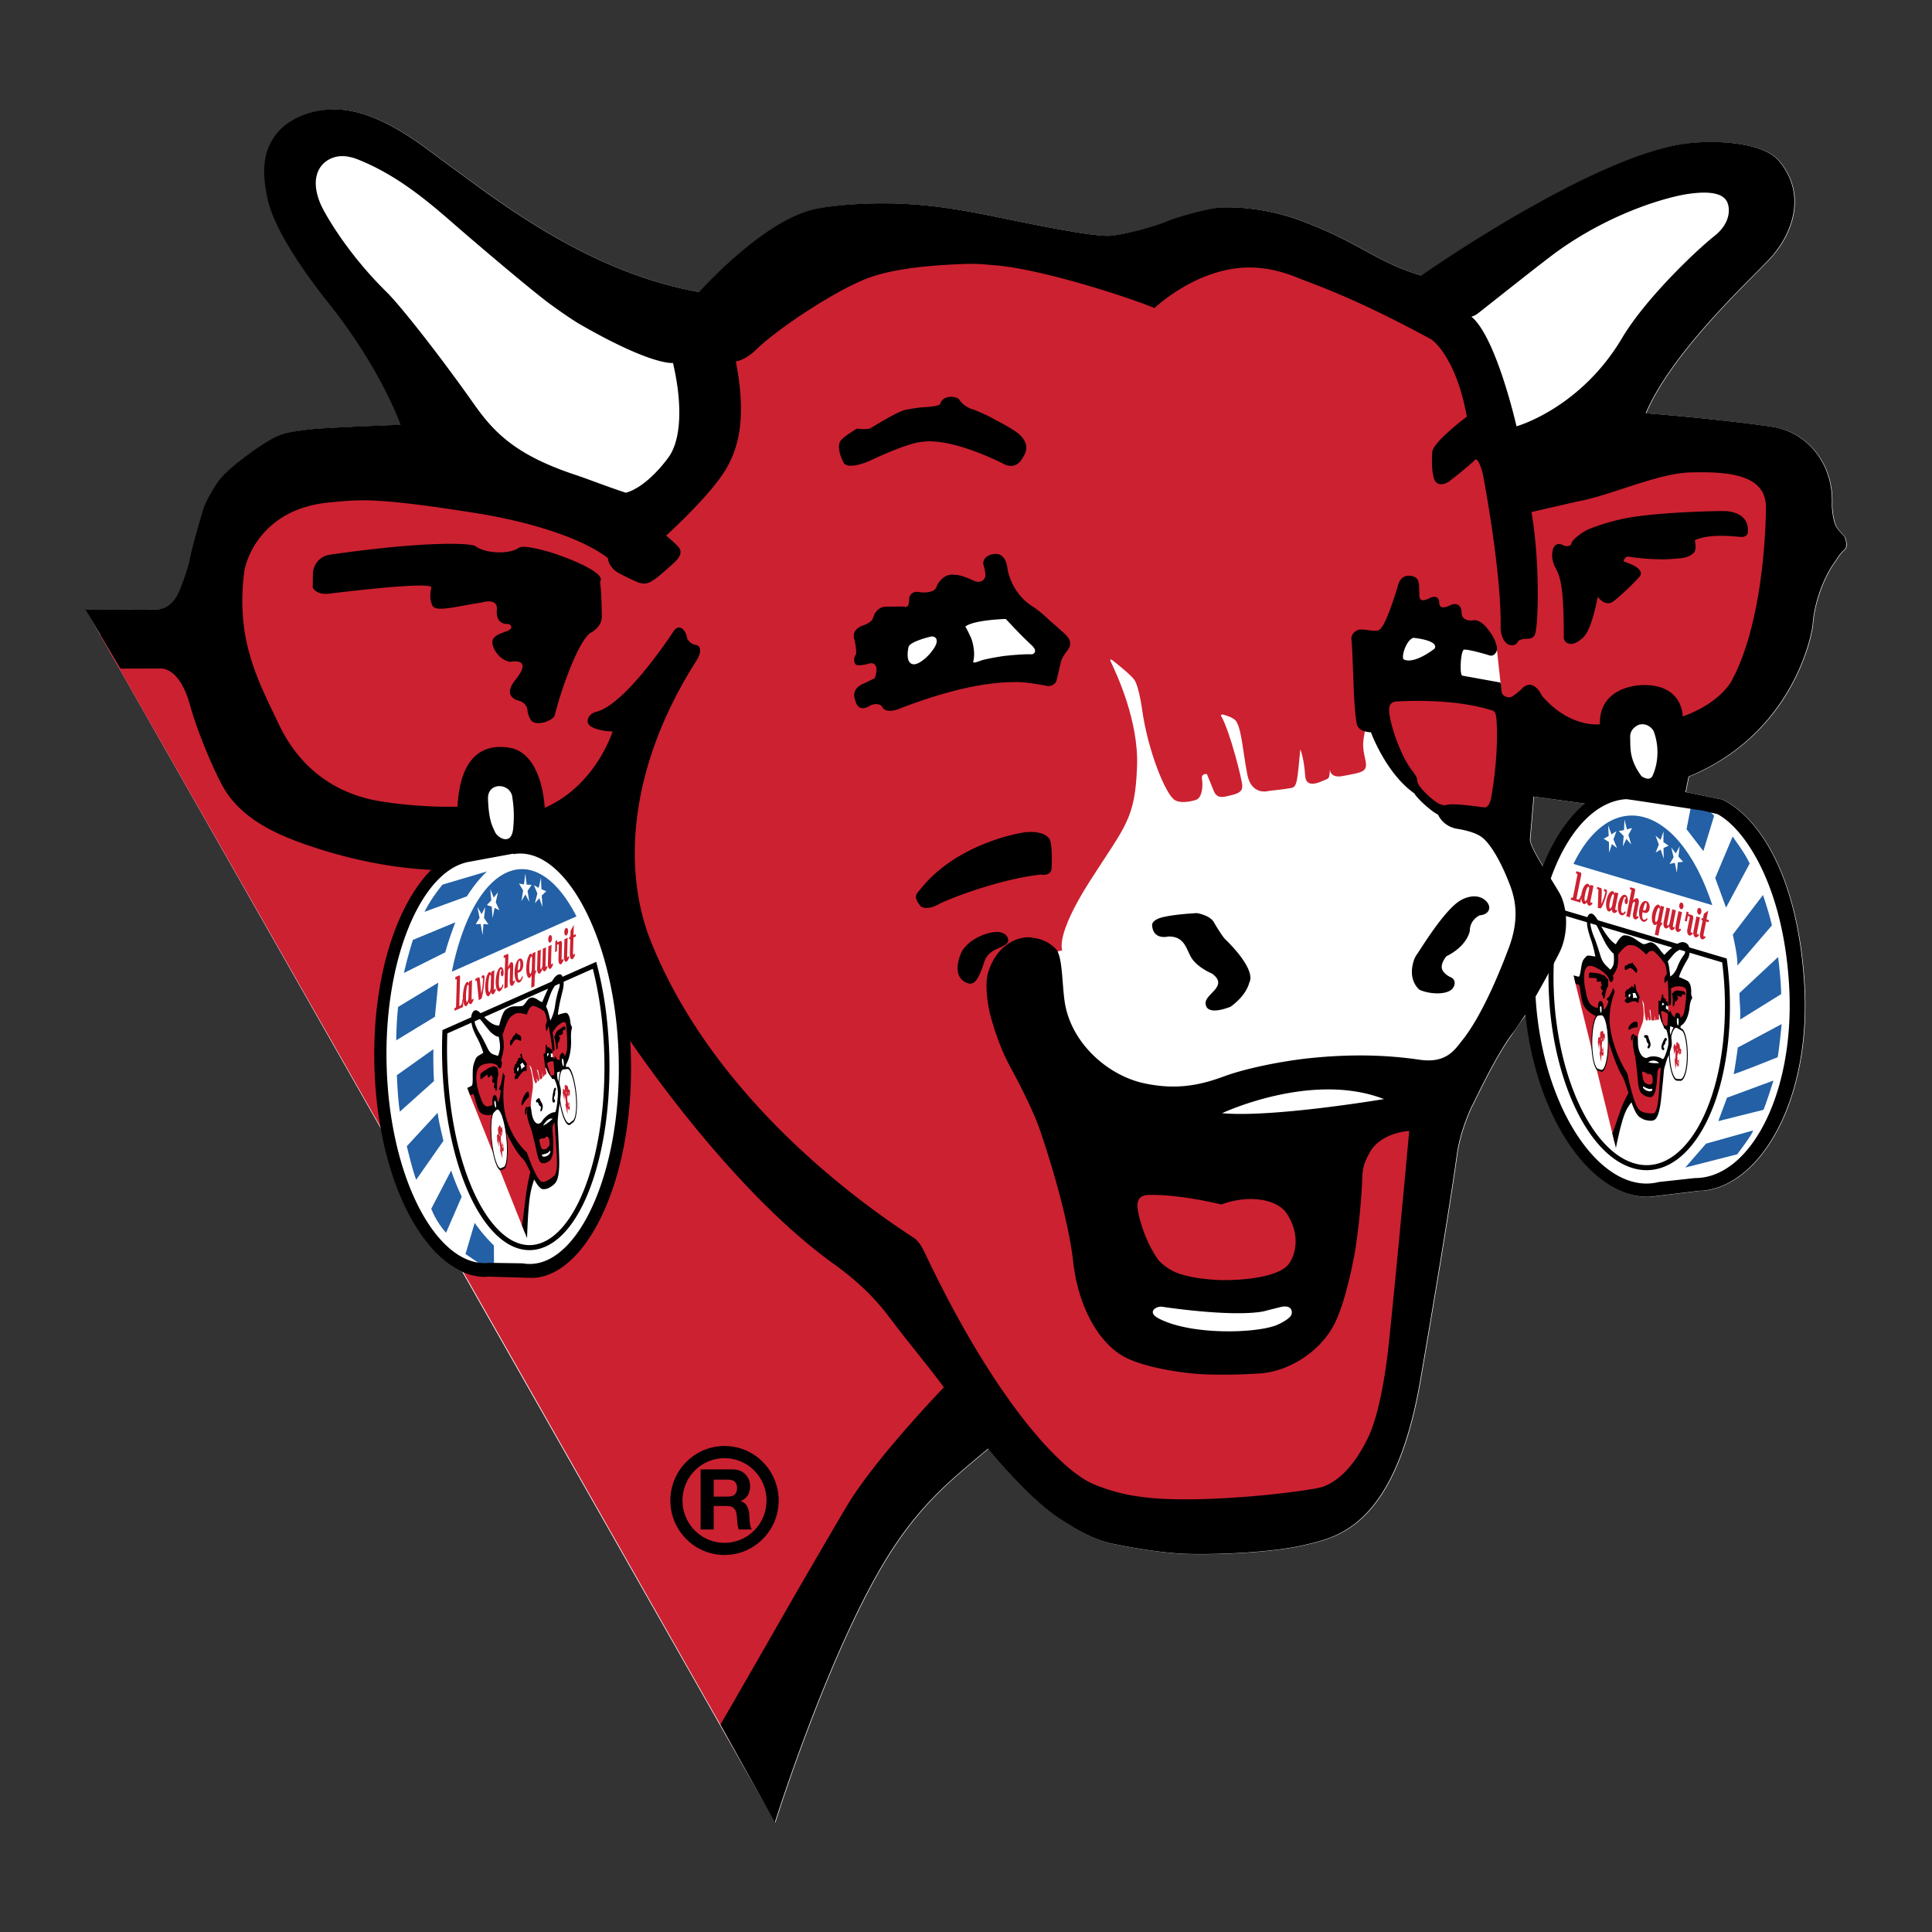 <svg xmlns="http://www.w3.org/2000/svg" width="2500" height="2500" viewBox="0 0 192.756 192.756"><rect x="0" y="0" width="192.756" height="192.756" fill="#333333" stroke="none"/><path fill-rule="evenodd" clip-rule="evenodd" fill="#fff" fill-opacity="0" d="M0 0h192.756v192.756H0V0z"/><path d="M62.988 105.195c-.384-12.436-5.783-21.792-11.168-21.575-.15.006-.3.019-.449.04l-.057-.046-3.802.892-1.058.248h.023c-5.029 1.13-9.429 10.047-9.068 21.796.383 12.436 5.831 21.068 11.215 20.852.167-.008-.123.002.044-.023l4.545.135c5.385-.221 10.157-9.883 9.775-22.319zM180.057 98.184c-.666-10.952-4.613-16.684-8.168-18.396l-3.686-.757s-5.738-.611-5.902-.602c-5.926.354-10.906 9.529-10.197 21.175.709 11.646 6.777 20.164 12.654 19.803l4.934-.604c.184.004-.133.029.051.018 5.878-.364 11.023-8.991 10.314-20.637z" fill-rule="evenodd" clip-rule="evenodd" fill="#fff"/><path d="M184.082 53.575c-.504-.592-.531-.535-.832-1.012-.266-.424-.453-1.687-.434-2.279.145-3.953-2.402-7.163-5.969-7.694-5.162-.769-12.605-1.354-12.605-1.354 2.621-6.14 10.287-13.182 12.34-15.38 2.137-2.282 3.871-6.316.936-9.801-1.564-1.857-6.311-2.084-9.117-1.741-9.414 1.151-26.551 13.192-26.551 13.192-4.666-1.409-6.137-3.333-12.223-5.55-3.506-1.276-6.771-1.305-7.818-1.241-1.277.08-4.377.966-5.229 1.337-1.412.611-4.801 1.494-6.021 1.493-2.531-.005-10.752-1.872-13.671-2.396-2.682-.482-5.225-.779-7.694-.836-3.485-.079-6.759.255-8.229.656-5.134 1.397-11.158 8.184-11.158 8.184-7.537-1.342-14.493-5.077-21.422-10.062a755.832 755.832 0 0 1-5.736-4.211c-3.014-2.244-5.594-3.469-7.793-3.826-3.609-.585-5.92 1.058-6.525 1.586-2.638 2.305-1.888 5.62-1.622 7.057.664 3.564 4.772 8.89 6.041 10.475 5.344 6.691 7.262 12.219 7.262 12.219s-7.496.279-8.992.455c-1.97.234-2.521.355-3.275.671-1.246.527-4.582 2.898-5.718 4.271-.366.441-1.396 2.051-1.703 3.058-.275.9-1.103 3.706-1.362 5.086-.102.536-.697 2.327-1.004 3.014-.25.557-.866 1.892-2.409 1.87L8.554 60.8 77.36 181.843s5.801-18.516 12.012-27.717c3.073-4.553 5.854-6.715 9.254-9.572 0 0 4.203 5.191 7.449 7.176.777.475 2.783 1.867 5.102 2.334 1.861.375 4.994.932 7.457.988 3.246.078 8.613-.166 11.75-.938 3.082-.758 8.854-1.797 11.379-16.479.918-5.336 2.787-16.334 3.646-22.49.311-2.217 1.293-4.402 1.521-4.84.471-.9 2.1-4.426 3.646-6.666.674-.977 1.42-2.195 2-2.721l.465-7.766 1.25-6.195s-1.684-2.6-1.598-3.221l.355-4.252 5.443.748 2.287-.756 7.428-.448.309-1.533c10.336-4.242 12.295-14.007 12.385-15.229.172-2.305 1.191-4.736 2.021-5.927.602-.861.656-1.052 1.141-1.479.417-.367.02-1.285.02-1.285z" fill-rule="evenodd" clip-rule="evenodd" fill="#fff"/><path d="M112.186 116.828c-1.002-.098-1.6.453-1.523 1.041.389 3.043 1.734 10.393 6.932 11.172 6.223.934 11.598.449 12.559-1.441 1.529-3.006 1.418-6.832-.502-9.299-.695-.896-1.973-1.045-2.898-.896-1.566.252-3.627.482-5.449.312-1.614-.155-6.516-.633-9.119-.889zM53.118 95.113l-.005.212c-.09-.223-.224-.283-.401.114-.144.321-.202.811-.211 1.209-.003.188.024.461.083.65.035.107.08.193.129.234.149.127.273-.117.328-.27l-.031 1.119a.509.509 0 0 1-.025.172l.337-.148.022-.773c.013-.459.113-.607.164-.713l-.066-.176a.854.854 0 0 0-.078.238l.051-1.844a.584.584 0 0 1 .026-.17l-.323.146zm-.06 1.582c-.045.412-.144.557-.199.393a1.31 1.31 0 0 1-.042-.359 4.968 4.968 0 0 1 .081-1.044c.037-.17.064-.243.111-.255.037-.009.064.058.078.128-.007.32-.018.745-.029 1.137zM51.81 95.66c-.255.113-.468.7-.471 1.357-.001.504.108.84.256.959.235.189.452-.09.578-.486l-.059-.152c-.094.334-.299.584-.395.342-.072-.184-.062-.471-.062-.635a.513.513 0 0 0 .377-.227c.121-.17.181-.362.167-.701-.009-.197-.101-.586-.391-.457zm.062.957c-.054.176-.146.184-.208.193.01-.286.035-.602.072-.805.024-.126.123-.253.164-.027.024.142.024.467-.028.639zM46.795 97.932l-.005.211c-.089-.223-.223-.283-.401.117-.142.318-.202.809-.21 1.207-.003.188.024.463.083.65a.508.508 0 0 0 .129.234c.182.154.323-.232.35-.348.006-.018.009-.035.014-.053.022.104.058.182.108.213.078.047.153.023.239-.109.067-.104.105-.188.148-.316l-.052-.138a.422.422 0 0 1-.07.129c-.056.053-.083-.051-.08-.197l.044-1.574a.528.528 0 0 1 .026-.17l-.323.144zm-.058 1.582c-.046.414-.144.557-.201.395a1.406 1.406 0 0 1-.041-.361 5.193 5.193 0 0 1 .081-1.045c.037-.17.065-.242.113-.254.037-.01.062.057.079.125-.011.323-.022.747-.031 1.14zM49.02 96.945l-.005.213c-.091-.223-.224-.283-.402.115-.142.318-.202.811-.21 1.207-.003.189.023.463.083.65a.508.508 0 0 0 .129.236c.181.152.323-.234.35-.35l.015-.053c.022.104.057.184.108.213.078.047.153.023.241-.109a1.31 1.31 0 0 0 .146-.316l-.052-.139a.42.42 0 0 1-.07.129c-.056.055-.083-.049-.08-.199l.044-1.57a.522.522 0 0 1 .026-.172l-.323.145zm-.061 1.582c-.046.414-.143.559-.2.395a1.44 1.44 0 0 1-.041-.361 5.02 5.02 0 0 1 .081-1.043c.036-.17.065-.244.112-.254.037-.01.062.057.079.125-.01.322-.021.748-.031 1.138zM50.215 98.32l-.059-.156c-.131.465-.287.492-.342.328a1.597 1.597 0 0 1-.044-.42c.001-.346.035-.758.074-1.039.024-.182.077-.303.126-.326.048-.02.072.053.083.1 0 0-.011.008-.018.016-.056.062-.081.189-.065.338.016.158.076.281.159.248.061-.025.142-.197.113-.48-.022-.232-.125-.517-.326-.426-.077.033-.166.154-.241.311-.143.322-.218.748-.219 1.195-.002.189.027.467.091.646a.46.46 0 0 0 .146.225c.123.098.291-.043.347-.145a1.63 1.63 0 0 0 .175-.415zM50.691 96.518c.056-.164.167-.39.229-.453.097-.102.182-.113.234.016.048.115.054.215.049.439l-.033 1.189c-.003.148.025.25.081.197a.422.422 0 0 0 .07-.129l.054.139a1.266 1.266 0 0 1-.148.314c-.086.133-.161.158-.241.111-.09-.055-.138-.285-.132-.492l.03-1.076c.007-.221-.054-.242-.092-.189a.931.931 0 0 0-.111.281l-.045 1.635-.337.148a.55.55 0 0 0 .025-.17s.075-2.777.078-2.849c.002-.043-.014-.111-.042-.099l-.11.051.007-.237.377-.169c.04-.018.08.045.089.139l.001.052-.033 1.152z" fill-rule="evenodd" clip-rule="evenodd" fill="#cc2131"/><path d="M45.501 100.406c-.001.047-.021.123-.049.133l-.106.049-.006.26.859-.379.021-.797-.086.039c-.002.088-.013.531-.213.621a4.443 4.443 0 0 1-.101.043l.081-2.867c0-.018 0-.035-.003-.053-.008-.094-.048-.156-.088-.139l-.377.168-.006.262.105-.047c.029-.014.045.055.043.098l-.074 2.609zM57.213 93.537l.226-.1.008-.237-.226.1c.016-.565.027-1.031.027-1.031l-.328.612-.016.559-.112.05-.008.238.113-.052-.042 1.512c-.004.207.042.438.133.49.078.046.153.024.239-.11.066-.102.105-.186.147-.316l-.052-.137c-.018.042-.04.101-.07.129-.056.054-.086-.05-.083-.199.012-.319.03-.936.044-1.508zM54.708 94.419l.339-.151a.5.5 0 0 0-.025.17l-.044 1.574c-.003.148.023.252.078.197.031-.028.054-.088.072-.127l.053.137a1.183 1.183 0 0 1-.148.316c-.086.135-.16.156-.238.11-.093-.054-.139-.284-.134-.49l.047-1.736zM54.899 94.035c.104-.046.182-.247.173-.449-.008-.202-.099-.329-.204-.283-.104.046-.182.247-.172.449.009.202.099.33.203.283zM56.315 93.706l.339-.149a.496.496 0 0 0-.025.17l-.044 1.572c-.003.15.023.253.078.199a.412.412 0 0 0 .071-.129l.053.138a1.237 1.237 0 0 1-.148.317c-.086.133-.161.156-.238.11-.092-.054-.139-.283-.134-.492l.048-1.736zM56.506 93.324c.104-.046.182-.249.173-.451s-.1-.328-.204-.282-.182.247-.173.449c.01.203.101.329.204.284zM54.111 96.361l.043-1.535a.467.467 0 0 0-.018-.158l.34-.151-.049 1.736c-.003.149.024.253.078.199.03-.029.054-.088.072-.129l.052.139c-.042.13-.081.215-.148.314-.086.135-.161.158-.239.111-.055-.033-.094-.129-.114-.246-.043.146-.096.26-.166.365-.086.135-.161.158-.239.111-.092-.053-.139-.285-.134-.491l.044-1.571a.452.452 0 0 0-.018-.159l.341-.149-.049 1.736c-.003.148.024.252.078.199.03-.029.054-.09.072-.129a.83.83 0 0 0 .054-.192zM48.344 97.582c-.024.391-.129 1.496-.286 1.961-.031.092-.069.131-.099.145l-.213.096a.609.609 0 0 0 .003-.178l-.172-1.706c-.005-.043-.018-.078-.04-.066l-.113.049.007-.236.324-.143c.053-.023.105.057.117.18l.145 1.43c.078-.311.17-1.057.185-1.465.002-.043-.011-.105-.038-.092l-.111.049.011-.238.161-.072c.052-.021.105.055.118.18.001.03.002.065.001.106zM55.753 94.303c.002-.011 0-.038 0-.037-.005-.042-.018-.071-.035-.063l-.137.061-.019.646-.202.089a.572.572 0 0 0 .026-.17l.023-.936.185-.083-.006.217.342-.151c.062-.027.123.067.137.21.003.027.003.053.003.078l-.039 1.39c-.004.149.025.251.08.198a.405.405 0 0 0 .07-.128l.054.137c-.043.13-.083.214-.148.315-.086.135-.161.157-.239.111-.092-.055-.14-.283-.134-.492l.039-1.392zM56.676 110.043c-.005 0-.006.008-.005.02.008.059.027.201.053.221.029.021.051.016.053-.02a.777.777 0 0 0-.019-.178c-.005-.018-.011-.021-.014-.02-.008.004-.016.006-.024.002a.565.565 0 0 1-.044-.025zM50.077 114.201c-.003.002-.003.018-.001.027.011.059.039.197.058.184.024-.018.04-.057.037-.1a.707.707 0 0 0-.03-.182c-.005-.014-.01-.01-.013-.002a.106.106 0 0 1-.016.037.61.61 0 0 0-.035.036z" fill-rule="evenodd" clip-rule="evenodd" fill="#cc2131"/><path d="M50.042 112.441c-.001.004-.042.072-.053.164 0 0-.049-.234-.068-.268-.027-.045-.077-.076-.089-.053-.016.035-.027.125-.027.125s-.086-.012-.105.105c-.022.121-.016.285-.016.285s.048.137.035.4c0 0-.108-.068-.129.072-.019.135.011.303.022.377l-.035.062.25.84c-.046-.225-.08-.535-.062-.619 0 0-.032-.166-.018-.189.013-.021.035.146.035.146s.018.012.037.07c.016.051.037.139.057.283.035.223.053.406.042.471-.005.027-.016.045-.03.045l.257.869s-.057-.584-.038-.881c0 0 .048.176.086.141.037-.031.058-.082.061-.188.005-.143-.087-.711-.092-.814 0 0-.015.039-.024.109 0 0 .059.365.048.449-.008.061-.03.088-.044.08-.021-.012-.046-.158-.08-.322-.03-.148-.059-.199-.08-.369-.003-.027.006-.035.006-.035s-.006-.021-.013-.152c-.005-.131-.003-.146-.02-.254a1.738 1.738 0 0 0-.041-.193v-.004l.015.029.011.051c.015.082.033.156.038.162.003.006.006-.006.006-.012a.187.187 0 0 0-.003-.045c-.003-.012 0-.012 0-.012l.006.029c.005.014.005.006.006.002.003-.012.005-.016.001-.027a2.15 2.15 0 0 0-.027-.133c.001 0 .003.002.004.008.005.014.011.053.021.098.008.041.013.021.013.021l.006-.018c.002-.008-.001-.023-.009-.084l.009.051c.005.021.006.01.006.004.002-.004.002-.008.002-.012a.042.042 0 0 0-.002-.018s.003.016.006.006c.005-.021.007-.023.002-.047s-.005-.031-.008-.055l-.003-.033s.016.043.033.1c.009.033.019.051.034.049.004-.002.013-.006.013-.031 0-.035-.018-.104-.016-.143.001-.033.029-.039.029-.039s-.02-.096-.006-.119c.011-.023.027.078.027.078.008-.066.02-.119-.018-.422-.033-.279-.052-.211-.068-.19zm-.145.811c-.021-.004-.041.133-.041.133a.772.772 0 0 0-.018-.086.068.068 0 0 1-.005-.035c.003-.018.015-.102.022-.123.003-.006.003-.006.006-.002l.026.049a.32.32 0 0 1 .01.064zm.14-.191a.157.157 0 0 0-.016.029c-.005.014-.01.012-.011.002-.008-.041-.008-.066-.008-.066.002-.006-.003-.08-.003-.08.003-.016.04.01.04.01l.016.094c-.001-.001-.009.001-.018.011zM56.796 108.707c-.001-.002-.056-.01-.078.039 0 0-.037-.242-.057-.297-.028-.072-.084-.168-.101-.168-.023 0-.044.049-.044.049s-.101-.135-.136-.082c-.036.059-.044.188-.044.188s.044.172.006.346c0 0-.124-.213-.161-.139-.035.068-.014.236-.008.309l-.047-.008.219.986c-.033-.234-.044-.51-.016-.547 0 0-.022-.166-.003-.164.016.004.027.16.027.16s.019.035.036.105c.014.061.03.154.045.293.021.213.023.375.004.404-.008.014-.022.01-.04-.01l.228 1.018s-.016-.512.033-.701c0 0 .043.201.091.232.046.031.075.025.089-.049.02-.096-.038-.646-.035-.732 0 0-.021.008-.039.045 0 0 .037.354.016.4-.016.031-.044.018-.061-.008-.024-.041-.042-.184-.065-.355-.024-.152-.053-.234-.061-.389-.002-.023.009-.014.009-.014s-.005-.027 0-.131.008-.115 0-.217a1.527 1.527 0 0 0-.03-.201c.003.01.011.031.012.039l.01.055c.009.08.025.164.03.176.003.008.008.004.009.002.002-.004 0-.025-.001-.039-.001-.012.001-.01.001-.01l.007.033c.003.016.005.012.008.01.003-.004.005-.006.003-.018a3.59 3.59 0 0 0-.022-.137l.001-.002c.001.002.005.008.006.016l.014.1c.007.043.013.035.013.035.007-.002.008-.002.01-.004.003-.002.001-.018-.003-.074l.006.051c.003.021.007.018.008.014a.017.017 0 0 0 .003-.004l-.001-.02s.001.018.008.014c.008-.006.011-.004.006-.029l-.005-.053-.001-.033s.016.057.03.125c.01.039.02.064.037.086.006.008.016.016.017-.006.003-.023-.011-.1-.006-.125.006-.023.038.014.038.014s-.013-.098.003-.098c.018.002.025.098.025.098.016-.035.035-.059.019-.334-.011-.258-.04-.236-.062-.244zm-.249.373c-.022-.031-.059.037-.059.037a.57.57 0 0 0-.015-.088c-.001-.006-.006-.031-.003-.035.006-.008.029-.051.04-.055.003 0 .003 0 .006.006.001.006.024.066.027.076.003.008.003.016.003.023.003.009.001.036.001.036zm.187.072c-.008-.004-.016-.004-.022-.004-.006.004-.011-.004-.013-.016-.006-.041-.005-.061-.005-.061.003 0 .005-.061.005-.061.006-.008.046.064.046.064l.011.092c0 .002-.011-.008-.022-.014zM53.683 113.408c-.062.016-.089.111-.075.191.068.414.261 1.408.585 1.367.387-.051.702-.275.732-.57.044-.467-.02-1.002-.172-1.291-.056-.107-.136-.09-.189-.041-.089.08-.208.174-.322.201-.097.026-.398.104-.559.143z" fill-rule="evenodd" clip-rule="evenodd" fill="#cc2131"/><path d="M52.8 110.721l.172-.221.005-.002s-.068-.17.059-1.049c.127-.881.178-.994.108-1.748a6.25 6.25 0 0 0-.318-1.396c-.008-.021-.002-.027.011-.014.049.057.145.166.166.223.029.076.062.244.084.367.1.582.271 1.125.333 1.184.042.037.104-.027.129-.062.032-.047.022-.211.003-.309-.015-.082.022-.084.022-.084l.066.215c.032.104.068.055.096.025.056-.059.076-.094.068-.18-.01-.076-.158-.73-.234-.918-.003-.01 0-.025.01-.025.025.006.072.016.091.061.044.107.081.383.145.703.059.301.154.174.154.174a1.17 1.17 0 0 0 .131-.107c.035-.033.022-.143-.005-.566 0 0 .034.1.07.359.021.143.071.08.097.039.015-.02.032-.051.042-.066.01-.02.003-.09-.001-.141 0 0 .013.131.086.059.118-.115.148-.129.109-.301a1.543 1.543 0 0 1-.042-.385s-.021-.088-.015-.242c0 0 .165.344.344.773.104.246.205.387.442.41.084.008.208-.006.243-.18.048-.225-.097-.732-.011-.98.078-.227.503-.189.503-.189s-.137-.686.095-.814c.228-.129.29.584.29.584.243-.422.513-.742.427-2.85-.08-1.982-.475-1.574-.766-1.465-.04.014-.766.371-1.09.955 0 0-.366-1.688-.624-1.959-.346-.367-1.062-.705-1.278-.576-.32.188-.627.758-.627.758s-1.304-.293-1.811.43c-.53.754-.708 1.871-.708 1.871s.512 1.037-.097 2.756c0 0-1.566-.738-2.113.158-.514.842-.331 2.043-.271 2.57l-.654.316 2.494 6.242c-.338-1.625-.347-3.777.054-4.293 0 0-.205-1.186.048-1.311.213-.102.296 1.074.296 1.074s.245.125.439.562c.164.373.34 1.018.447 2.031.164 1.572.129 2.848-.144 3.24a.53.53 0 0 1-.528.232l2.567 6.443s.046-4.029.832-5.963c0 0 .469 1.293 1.104 1.166.622-.127 1.019-.408 1.243-1.105.299-.941-.18-4.961-.095-5.658 0 0-.287.227-.546.662 0 0 .309 2.582 0 3.115-.221.385-.613.506-.818.42-.303-.123-.456-1.162-.71-2.352-.228-1.065-.576-1.485-.619-2.666zm-.366-4.096c-.3-.08-.844.777-.844.777-.008-.096-.106-.607-.132-.621-.03-.016-.072-.186-.032-.24.083-.111.414-.645.565-.762.038-.029.049-.027.078 0 .024.025.296.34.334.389.038.051.04.094.047.154.011.061-.016.303-.016.303zm2.485-.904a1.11 1.11 0 0 0-.29.145c-.104.08-.161.064-.178-.02-.059-.291-.024-.455-.024-.455.046-.031.092-.545.092-.545.08-.096.587.168.587.168l.108.658c.001 0-.138-.01-.295.049zM165.691 90.366l-.035.178c-.064-.254-.195-.404-.438-.187-.195.175-.324.555-.389.893a2.017 2.017 0 0 0-.002.622.837.837 0 0 0 .104.294c.141.218.305.094.383 0-.102.506-.188.947-.188.947-.01.056-.029.111-.051.129l.379.113.129-.653c.076-.386.201-.442.27-.498l-.047-.199a.403.403 0 0 0-.115.149l.309-1.555c.012-.055.029-.109.051-.128l-.36-.105zm-.281 1.322c-.104.326-.227.38-.266.199a1.183 1.183 0 0 1 .008-.342c.037-.305.131-.647.229-.843.062-.121.1-.164.152-.14.041.019.059.094.066.165l-.189.961zM164.238 89.902c-.283-.084-.59.271-.682.837-.07.434-.002.802.137 1.01.223.333.488.245.676-.006l-.041-.173c-.145.221-.395.291-.463.013-.051-.212-.002-.452.023-.592.146.088.303.126.428.073.148-.061.24-.183.27-.487.018-.176-.025-.577-.348-.675zm-.066.871c-.082.116-.18.056-.246.02.051-.241.119-.495.188-.644.041-.092.164-.13.176.093.007.141-.038.42-.118.531zM158.646 88.281l-.033.18c-.066-.256-.197-.404-.439-.186-.195.173-.324.555-.389.893a1.894 1.894 0 0 0-.002.621.834.834 0 0 0 .104.296c.168.261.373.029.418-.051.008-.013.016-.025.021-.037a.494.494 0 0 0 .084.263c.076.095.158.129.268.074a.507.507 0 0 0 .199-.167l-.037-.156c-.023.022-.057.056-.092.06-.066.007-.08-.102-.057-.227l.264-1.328c.012-.057.029-.111.051-.128l-.36-.107zm-.281 1.324c-.104.326-.227.379-.264.197a1.094 1.094 0 0 1 .006-.341c.039-.307.131-.649.229-.843.062-.121.102-.164.154-.14.039.019.057.094.064.166l-.189.961zM161.123 89.019l-.035.178c-.062-.254-.197-.404-.438-.186-.193.175-.324.556-.387.893a1.959 1.959 0 0 0-.004.623.837.837 0 0 0 .104.294c.17.263.373.03.416-.051a.12.12 0 0 0 .023-.037c.01.107.035.201.084.263.076.096.16.131.268.077a.52.52 0 0 0 .199-.167l-.037-.157c-.021.024-.057.058-.09.061-.066.008-.082-.101-.057-.228l.264-1.327c.01-.056.027-.11.049-.129l-.359-.107zm-.281 1.323c-.104.326-.227.38-.264.199a1.152 1.152 0 0 1 .004-.342c.041-.306.133-.649.232-.844.061-.121.1-.164.152-.138.039.017.059.092.062.164-.051.272-.12.631-.186.961zM162.193 91.061l-.041-.177c-.201.309-.367.222-.406.038a1.309 1.309 0 0 1 .014-.396c.047-.296.139-.629.219-.842.053-.14.123-.207.178-.191.053.016.07.096.074.145h-.021c-.066.013-.109.105-.115.245-.004.148.043.298.135.328.066.021.176-.068.186-.331.006-.218-.061-.537-.285-.604-.086-.025-.197.016-.295.097-.195.175-.334.489-.396.874a1.88 1.88 0 0 0 .006.625.794.794 0 0 0 .125.298c.113.173.311.172.383.124a.676.676 0 0 0 .239-.233zM162.941 89.845c.082-.102.23-.218.305-.229.117-.019.207.034.244.182.033.134.027.226-.008.416l-.199 1.002c-.023.127-.006.235.057.229.033-.003.072-.04.094-.06l.037.156a.502.502 0 0 1-.199.167c-.109.054-.191.021-.268-.075-.09-.113-.107-.345-.072-.521l.18-.909c.037-.186-.021-.247-.072-.227-.051.019-.119.094-.154.16l-.273 1.38-.377-.111c.023-.019.041-.073.051-.13l.475-2.405c.006-.035 0-.105-.031-.115l-.123-.037.039-.199.42.124c.045.014.078.095.074.183a.18.18 0 0 1-.006.048l-.194.971z" fill-rule="evenodd" clip-rule="evenodd" fill="#cc2131"/><path d="M156.943 89.493c-.008.04-.039.091-.072.082l-.117-.035-.041.222.955.285.133-.672-.098-.029c-.014.075-.086.449-.309.384a4.785 4.785 0 0 0-.113-.034l.48-2.42a.328.328 0 0 0 .004-.046c.004-.088-.029-.17-.074-.183l-.418-.126-.045.221.119.037c.031.008.037.079.029.114l-.433 2.2zM170.221 91.931l.252.075.039-.199-.252-.076.172-.869-.432.294-.092.471-.125-.038-.041.201.127.037-.252 1.274c-.033.177-.016.407.074.521.076.096.156.129.266.075a.494.494 0 0 0 .199-.167l-.035-.156c-.025.023-.057.059-.094.062-.062.006-.082-.105-.059-.231.055-.271.157-.791.253-1.274zM167.461 90.902l.377.113c-.02.017-.037.071-.051.128l-.262 1.328c-.025.125-.01.234.055.228.035-.005.07-.038.092-.061l.037.157a.51.51 0 0 1-.199.167c-.109.054-.189.02-.266-.076-.088-.111-.107-.344-.074-.519l.291-1.465zM167.715 90.708c.115.034.225-.084.244-.264s-.059-.355-.176-.39c-.115-.034-.223.084-.242.264-.02.182.059.355.174.39zM169.252 91.435l.377.113c-.021.018-.039.074-.049.129l-.266 1.327c-.023.127-.01.236.057.228.035-.003.07-.037.092-.061l.037.157a.507.507 0 0 1-.199.167c-.109.054-.191.021-.268-.075-.088-.113-.107-.343-.072-.521l.291-1.464zM169.506 91.241c.115.035.225-.084.244-.264.018-.18-.059-.355-.176-.388-.115-.035-.225.083-.244.264-.018.179.061.355.176.388zM166.564 92.154l.258-1.295a.415.415 0 0 0 .002-.149l.381.113a858.01 858.01 0 0 0-.291 1.466c-.025.125-.01.234.055.228.035-.003.07-.037.092-.061l.037.158a.52.52 0 0 1-.199.167c-.109.054-.189.019-.268-.077a.558.558 0 0 1-.086-.296.557.557 0 0 1-.223.201c-.111.054-.191.019-.268-.076-.09-.112-.109-.344-.074-.519l.264-1.326a.415.415 0 0 0 .002-.149l.379.113c-.01.056-.289 1.466-.289 1.466-.023.125-.01.234.055.227.035-.004.068-.038.094-.06-.001-.002.06-.072.079-.131zM160.324 89.084c-.078.323-.342 1.203-.57 1.491-.045.057-.092.063-.125.056l-.238-.072a.399.399 0 0 0 .029-.151l.053-1.596c0-.04-.008-.079-.033-.086l-.127-.036.041-.201.359.108c.061.017.104.123.1.239l-.045 1.338c.125-.215.324-.791.396-1.133.008-.037.004-.101-.029-.108l-.121-.037.043-.199.18.054c.059.018.104.123.1.239-.003.031-.005.062-.013.094zM168.578 91.549c.004-.008.004-.031.004-.031.002-.039-.008-.075-.027-.08l-.154-.046-.105.544-.229-.067c.023-.017.041-.073.051-.128l.156-.791.205.061-.037.181.381.115c.07.021.121.145.115.278a.384.384 0 0 1-.008.07l-.23 1.173c-.023.127-.008.235.057.229.031-.005.07-.04.094-.062l.035.157a.502.502 0 0 1-.199.167c-.109.054-.189.021-.268-.077-.088-.111-.105-.342-.072-.519l.231-1.174zM167.379 105.727c-.004-.006-.008.002-.008.014 0 .055 0 .191.025.225.027.041.053.053.059.021a.575.575 0 0 0 .002-.166c0-.02-.008-.027-.012-.027a.057.057 0 0 1-.025-.016l-.041-.051zM159.863 104.662c-.004.002-.006.014-.006.025.002.059.012.197.035.199.027.002.049-.02.053-.061a.714.714 0 0 0-.008-.178c-.004-.016-.01-.016-.012-.012-.006.01-.016.02-.023.021a.189.189 0 0 1-.039.006z" fill-rule="evenodd" clip-rule="evenodd" fill="#cc2131"/><path d="M160.066 103.119c0 .002-.051.033-.078.104 0 0-.018-.236-.033-.279-.023-.059-.07-.119-.086-.109-.023.02-.047.088-.047.088s-.088-.07-.125.016c-.041.09-.057.238-.057.238s.031.15-.018.369c0 0-.105-.137-.145-.027-.039.1-.031.27-.029.34l-.045.027.146.906c-.018-.23-.01-.521.02-.582 0 0-.01-.164.008-.176.016-.008.016.152.016.152s.018.023.029.088c.01.053.02.145.023.285.006.215-.002.387-.021.436-.01.021-.023.029-.039.018l.152.934s.018-.543.08-.787c0 0 .027.186.072.184.043 0 .072-.029.09-.119.023-.121.006-.676.016-.768 0 0-.021.021-.041.076 0 0 .01.355-.012.422-.018.045-.045.053-.059.037-.02-.025-.025-.168-.041-.336-.01-.15-.033-.215-.031-.375 0-.027.012-.025.012-.025s-.004-.025.008-.141.016-.129.014-.234a1.64 1.64 0 0 0-.016-.197c.004.008.01.025.012.033l.002.053c.008.08.016.156.02.166.004.008.008 0 .01-.004.002-.006.002-.027.002-.041-.002-.012.002-.012.002-.012l.002.029c.002.018.006.01.008.008.004-.008.006-.012.006-.023-.002-.01-.01-.104-.014-.131v-.002c.002.002.006.002.008.012.002.014.004.051.006.096.002.043.012.029.012.029.006-.008.006-.01.008-.014.002-.002.002-.018.002-.076l.004.051c.002.02.004.014.006.008l.004-.008v-.02s0 .02.006.01c.008-.012.01-.014.008-.037-.002-.025-.002-.031-.002-.055l.002-.031s.012.049.021.111c.006.035.012.057.027.064.008.004.016.006.018-.018.006-.029-.002-.102.004-.133.006-.029.035-.014.035-.014s-.008-.096.01-.109c.018-.012.018.086.018.086.018-.051.039-.088.041-.373 0-.273-.029-.226-.051-.22zm-.263.596c-.02-.018-.061.086-.061.086a.963.963 0 0 0-.008-.121c.006-.014.031-.076.041-.09.004-.002.004-.002.008.002 0 .006.018.053.02.061l.004.023a.613.613 0 0 1-.004.039zm.176-.063a.033.033 0 0 0-.021.014c-.008.008-.012.004-.012-.008-.004-.041 0-.062 0-.062.002-.004.008-.072.008-.072.006-.012.039.037.039.037l.006.092a.024.024 0 0 0-.02-.001zM167.688 104.656c0-.002-.057-.047-.086-.02 0 0-.006-.238-.02-.299-.02-.084-.064-.207-.082-.217-.025-.018-.053.01-.053.01s-.088-.189-.133-.166c-.047.021-.072.129-.072.129s.021.18-.043.303c0 0-.1-.271-.148-.234-.047.035-.049.193-.051.26l-.051-.041.098 1.01c-.002-.227.021-.473.057-.482 0 0 0-.16.02-.145.016.014.008.158.008.158s.016.043.025.117c.006.062.01.156.004.285-.008.197-.025.34-.049.352-.012.006-.025-.008-.041-.037l.1 1.043s.055-.455.133-.582c0 0 .018.203.061.266.047.059.076.074.102.021.033-.072.051-.588.064-.656 0 0-.023-.01-.047.01 0 0-.01.332-.039.355-.02.018-.047-.016-.062-.049-.02-.053-.018-.189-.02-.354-.002-.148-.021-.238-.01-.379.002-.021.012-.006.012-.006s-.002-.027.018-.113c.021-.086.025-.092.029-.186a1.741 1.741 0 0 0-.004-.197c-.002-.004 0-.004 0 0 .004.012.008.035.01.045v.053c0 .078.006.16.01.174.002.008.008.008.01.008.004 0 .004-.021.004-.035 0-.01.002-.008.002-.008l.002.035c.002.016.006.014.006.014.006 0 .008-.002.008-.014 0-.01 0-.102-.004-.131v-.002l.006.018c.002.018 0 .053.002.098 0 .041.008.037.008.037.006.004.008.004.012.004.002 0 .002-.016.006-.066 0 0 .002.016 0 .051 0 .018.004.018.006.016l.004-.002c.002-.002.002-.012.002-.018 0 0 0 .018.006.018.01.002.012.004.012-.021 0-.023 0-.029.002-.049l.002-.027.016.129c.006.041.01.068.025.1.006.012.016.025.02.01.006-.021.002-.096.012-.115.008-.016.037.039.037.039s0-.096.018-.082c.016.014.014.102.014.102.02-.02.045-.023.064-.273.014-.24-.019-.24-.042-.264zm-.311.147c-.02-.045-.068-.012-.068-.012 0-.012 0-.082-.002-.086-.002-.006-.004-.029.002-.031s.037-.025.047-.02c.004 0 .006.002.006.01 0 .006.018.074.018.084.004.01.002.016.002.023s-.005.032-.005.032zm.184.195c-.008-.01-.014-.018-.02-.018-.01-.004-.014-.014-.014-.025-.002-.039.004-.055.004-.055.004.004.012-.051.012-.051a.39.39 0 0 1 .041.088v.09s-.01-.017-.023-.029zM163.77 106.574c-.066-.029-.107.031-.104.109.016.412.082 1.406.43 1.6.414.234.777.264.848.033.113-.371.117-.879-.004-1.238-.045-.131-.129-.174-.191-.172a.81.81 0 0 1-.369-.053l-.61-.279z" fill-rule="evenodd" clip-rule="evenodd" fill="#cc2131"/><path d="M163.211 103.623l.211-.068h.004s-.047-.195.207-.865c.256-.668.324-.73.355-1.43.025-.594-.107-1.246-.145-1.436-.006-.023.004-.025.014-.004.045.082.131.246.145.312.018.086.031.254.037.377.025.572.131 1.164.188 1.258.039.062.113.051.145.039.041-.016.053-.164.047-.264-.004-.08.035-.059.035-.059s.029.166.039.236c.02.113.066.096.098.09.066-.012.094-.027.098-.105a8.289 8.289 0 0 0-.119-.961c-.004-.014.002-.023.012-.016.027.023.076.066.088.117.031.123.033.387.057.711.02.301.139.26.139.26.094.006.111.002.152.002.041-.004.043-.109.072-.496 0 0 .021.111.023.361.002.141.066.121.098.105.018-.01.041-.021.053-.029.014-.01.016-.074.018-.123 0 0-.004.123.082.113.141-.016.174-.008.158-.182a1.254 1.254 0 0 1 .006-.361s-.008-.094.02-.223c0 0 .125.416.256.914.076.289.162.482.408.67.088.068.219.143.281.021.08-.16-.002-.703.125-.857.111-.137.555.197.555.197s-.049-.689.211-.635c.258.051.227.711.227.711.312-.189.641-.275.84-2.156.188-1.77-.283-1.699-.605-1.812-.041-.018-.857-.227-1.279.043 0 0-.154-1.719-.387-2.135-.314-.565-1.021-1.368-1.266-1.413-.363-.067-.766.207-.766.207s-1.33-1.184-1.965-.923c-.664.272-1.006 1.11-1.006 1.11s.398 1.261-.48 2.312c0 0-1.547-1.758-2.246-1.375-.656.36-.629 1.529-.639 2.027l-.732-.193 1.77 7.174c-.133-1.645.152-3.512.645-3.67 0 0-.051-1.17.232-1.096.238.062.164 1.137.164 1.137s.24.283.385.799c.121.439.217 1.123.189 2.074-.041 1.477-.254 2.555-.594 2.697-.15.064-.367.006-.588-.176l1.816 7.4s.604-3.445 1.695-4.557c0 0 .318 1.455 1.004 1.797.674.338 1.129.377 1.461-.066.445-.598.49-4.414.678-4.955 0 0-.334-.01-.668.182 0 0-.029 2.453-.426 2.691-.287.174-.717-.002-.92-.221-.303-.326-.32-1.332-.424-2.539-.097-1.083-.405-1.692-.288-2.743zm.176-3.801c-.305-.283-.992.068-.992.068.004-.088-.031-.602-.057-.633-.029-.035-.049-.211 0-.229.102-.037.525-.262.701-.254.043 0 .055.01.08.055.023.041.266.506.299.576s.029.109.031.168c0 .058-.062.249-.062.249zm2.744.994c-.113-.039-.225-.078-.324-.082-.119-.004-.18-.059-.186-.145-.021-.293.037-.41.037-.41.053.006.172-.404.172-.404.096-.025.596.564.596.564l.021.646c0 .001-.144-.108-.316-.169z" fill-rule="evenodd" clip-rule="evenodd" fill="#cc2131"/><path d="M102.818 95.745l3.1-.931.076.006s-.787-1.383 2.744-6.916c3.531-5.534 4.512-6.127 4.707-11.462.164-4.507-2.01-9.138-2.65-10.487-.082-.178.033-.207.211-.067.682.535 2.008 1.603 2.242 2.058.314.607.561 1.852.688 2.766.588 4.248 2.355 8.497 3.24 9.089.588.396 1.682.159 2.156 0 .59-.198.713-1.337.59-2.076-.1-.593.49-.495.49-.495s.492 1.186.686 1.681c.32.814.994.602 1.473.493.982-.223 1.373-.395 1.373-.988 0-.562-1.232-5.463-2.113-6.988-.049-.086.039-.175.186-.137.41.111 1.121.341 1.34.704.52.874.631 2.856 1.078 5.236.416 2.223 2.16 1.679 2.16 1.679 1.396-.148 1.668-.197 2.256-.296.59-.099.588-.89.881-3.853 0 0 .359.792.49 2.667.076 1.038 1.008.78 1.473.592.254-.102.607-.243.762-.321.195-.099.221-.597.221-.963 0 0-.025.938 1.275.691 2.061-.392 2.551-.395 2.256-1.681-.295-1.283-.244-1.647-.047-2.734 0 0-.156-.675.221-1.697 0 0 1.979 2.88 4.111 6.364 1.236 2.015 2.568 3.301 6.279 4.233 1.338.338 3.303.643 4.172-.409 1.133-1.368-.289-5.272 1.508-6.672 1.631-1.273 8.289.38 8.289.38s-.984-5.089 2.898-5.206c3.826-.116 3.594 4.903 3.594 4.903 4.578-2.043 9.391-3.327 11.65-17.863 2.125-13.671-4.811-12.2-9.621-12.433-.637-.032-12.754 0-18.898 2.86 0 0-2.896-12.609-6.492-15.293-4.85-3.624-15.621-8.261-19.244-8.115-5.391.218-11.246 3.065-11.246 3.065s-20.114-6.275-29.389-3.065c-9.708 3.361-14.433 10.333-14.433 10.333s6.318 8.697-6.261 18.329c0 0-23.534-10.156-33.736-5.895-9.574 3.997-8.753 12.725-8.694 16.49H9.97l28.75 50.433c-2.549-12.111.985-26.705 8.231-28.865 0 0-1.216-8.697 3.014-8.697 3.536 0 2.841 8.231 2.841 8.231s3.651 1.646 5.971 5.253c1.964 3.053 3.647 7.996 3.593 15.207-.081 11.18-2.84 19.701-7.825 21.453-2.191.77-5.428.76-8.752-.176l29.562 52.041s7.652-27.086 23.42-37.592c0 0 5.217 10.303 15.477 11.527 10.082 1.205 16.826.604 21.562-3.385 6.377-5.371 5.682-34.15 8.232-38.586 0 0-4.928.582-9.797 2.686 0 0 .447 18.486-5.334 21.072-4.174 1.867-10.572 1.393-13.68.146-4.58-1.84-5.217-9.369-7.188-18.242-1.768-7.97-6.565-11.952-5.229-20.082zm1.231-28.921c-4.609-1.519-14.665 2.48-14.665 2.48.029-.671-.667-4.467-1.044-4.641-.451-.21-.812-1.489-.086-1.723 1.493-.48 7.652-3.006 10.26-3.297.645-.072.811-.028 1.217.263.352.253 4.117 3.269 4.637 3.735.521.468.465.759.494 1.197.027.437-.813 1.986-.813 1.986zm40.924 2.072c-1.682-.078-3.355-.143-4.84.029-1.768.204-2.654-.094-2.781-.729-.438-2.161.404-3.153.404-3.153.783-.059 2.377-3.386 2.377-3.386 1.42-.379 9.191 2.931 9.191 2.931l.537 4.949s-2.338-.525-4.888-.641z" fill-rule="evenodd" clip-rule="evenodd" fill="#cc2131"/><path d="M170.48 89.292c-1.486-4.026-3.746-6.956-6.346-7.728-2.6-.774-5.012.767-6.74 3.84-.141.253-.275.514-.41.788l13.85 4.116a22.42 22.42 0 0 0-.354-1.016zm-9.666-5.079l-.268.861-.023-1.065-.525-.334.504-.261-.055-1.066.332.902.49-.325-.297.819.359.866-.517-.397zm1.93.041l-.479-.556-.352.747.08-1.039-.494-.498.529-.086.049-1.052.244.985.521-.153-.375.695.277.957zm3.252 1.423l-.309-.918-.5.299.318-.802-.336-.882.508.423.291-.845-.008 1.063.518.361-.51.232.028 1.069zm1.397.358l-.092 1.047-.203-1-.527.116.404-.667-.232-.976.455.589.383-.719-.125 1.03.471.531-.534.049zM173.541 99.082c.008.906.135 1.736.07 2.637l-.035.029 4.135-2.568c-.029-1.166-.162-2.551-.311-3.698l-3.859 3.6zM175.936 110.727l-4.502 1.129.869-2.336 4.637-1.713c-.1.332-.881 2.742-1.004 2.92zM174.904 112.789l-4.695 1.314-2.066 2.383 5.178-1.322c-.001 0 1.527-1.996 1.583-2.375zM177.357 105.482s-4.477 1.793-4.398 1.674c.078-.117.426-2.645.426-2.645l4.367-2.336c-.025.38-.262 2.649-.395 3.307zM168.758 80.217l-.492 2.51 1.681 2.188 1.073-3.532-1.069-1.097-1.193-.069zM42.355 90.974c.661-1.361 1.795-2.715 1.795-2.715l4.436-1.314c-.696.672-1.299 1.382-2 2.481l-4.231 1.548zM45.427 92.022c-.356.96-.702 1.903-1.001 2.992l-4.126 2.06c.255-1.117.582-2.31.897-3.3l4.23-1.752zM57.071 90.617c-1.826-3.149-4.162-4.607-6.495-3.572-2.334 1.038-4.19 4.355-5.253 8.792-.087.362-.167.733-.244 1.112l12.433-5.521c-.143-.281-.29-.55-.441-.811zm-8.837 1.571l-.089 1.1-.186-1.104-.492.027.38-.637-.216-1.083.422.711.358-.695-.119 1.076.438.652-.496-.047zm1.592-1.369l-.485-.242-.199 1.028-.073-1.143-.49-.168.441-.466-.104-1.131.345.854.425-.53-.226.993.366.805zm2.982-.843l-.392-.74-.387.667.164-1.065-.409-.683.493.083.135-1.088.138 1.114.494.011-.406.606.17 1.095zm1.243-.624l.075 1.138-.323-.874-.439.505.251-.979-.347-.826.48.269.225-1.014.044 1.145.485.199-.451.437zM39.72 100.461c-.118 1.068-.166 2.186-.191 3.311l-.027.039 3.891-2.367.331-3.404-4.004 2.421zM39.895 110.908l3.393-3.039.014.043a42.15 42.15 0 0 1-.061-3.236h.002l-3.648 2.598c.001-.001.088 2.419.3 3.634zM41.52 117.709c-.434-1.195-.929-3.355-.929-3.355l3.073-3.33c.123.963.368 1.863.575 2.799l-2.719 3.886zM49.276 124.264a16.209 16.209 0 0 1-1.917-2.256l-.915 3.105 1.801 1.232 1.042-.203-.011-1.878zM45.013 116.783c.302.898.651 1.768 1.052 2.602l-1.56 3.607a8.043 8.043 0 0 1-1.479-2.395l1.987-3.814zM173.344 96.338c0-1.069-.258-2.082-.459-3.097l3.01-3.947c.318.966.654 2.004.887 3.035l-3.373 3.928-.065.081zM171.127 87.595l1.738-4.125.021.014c.582.868 1.191 1.63 1.68 2.671l-2.357 4.397-1.082-2.957z" fill-rule="evenodd" clip-rule="evenodd" fill="#2360a5"/><path d="M154.061 86.575c.412.686 1.098 1.791 1.488 2.451.879 1.479.977 4.128.029 6.023-.922 1.843-4.201 7.857-5.014 8.38-.814.522 3.497-16.854 3.497-16.854zM57.042 102.406c-.04-.068-.048-.055-.073-.113a1.771 1.771 0 0 1-.061-.307c-.052-.561-.237-.959-.479-.932-.322.035-.773.203-.773.203.076-.857.417-2.152.506-2.52.092-.383.135-1.002-.094-1.404-.123-.215-.411-.107-.573.023-.547.436-1.393 2.625-1.393 2.625-.425-.137-.418-.287-.818-.422a.588.588 0 0 0-.487.055c-.076.047-.248.262-.294.34-.075.127-.264.35-.337.385-.153.074-.675.053-.858.062a1.45 1.45 0 0 0-.474.107c-.21.09-.401.234-.484.332-.287.348-.544 1.475-.544 1.475-.473.031-.947-.289-1.439-.787a40.246 40.246 0 0 1-.409-.424c-.215-.227-.387-.324-.525-.309-.226.021-.339.32-.368.412-.123.402-.027.844.011 1.039.094.48.421 1.109.522 1.293.422.785.621 1.504.621 1.504s-.444.258-.532.326a.636.636 0 0 0-.186.191 3.725 3.725 0 0 0-.278.766 3.805 3.805 0 0 0-.056.479c-.003.135-.009.555-.005.754.004.078-.004.348-.012.453-.006.086-.024.291-.116.332l-.42.201.301.73.237-.117s.11-.096.232.418c.094.393.271.938.345 1.107.121.273.288.422.501.496.14.049.487.152.874.002l.12-.289.405-.371.237.174.237.502.226.805.159.908s.828 1.846 1.6 2.627c.191.191.317.393.408.572.18.354.323.609.418.809 0 0-.283 1.176-.385 1.924-.027.193-.1.738-.149 1.133-.052.422-.217 1.809-.294 2.307l.501 1.252s.065-2.768.298-4.242c.116-.729.25-1.113.409-1.613 0 0 .333.605.557.789.054.045.196.182.342.178.118-.002.313-.014.461-.078.197-.084.514-.275.69-.475.174-.197.537-.566.438-2.928-.032-.775-.083-2.09-.14-2.977a4.73 4.73 0 0 1 .029-.73c.021-.199.102-1.23.2-1.357l-.095-1.229-.021-.906s-.14-.314-.144-.406l-.04-.566.334-.094.125-.174.438-.279-.004-.223c.555-.898.523-2.326.511-2.5-.025-.4 0-.701.031-.893.022-.139.031-.17.055-.244.02-.064-.019-.181-.019-.181zm-2.54-2.037c.078-.227.33-.955.394-1.121.285-.744.6-1.082.683-1.152.059-.051.177-.16.232-.025.03.068.06.25-.021.492a10.87 10.87 0 0 0-.399 1.697c-.13 1.008-.489 1.559-.489 1.559s-.248-1.176-.428-1.389c0 0 .013-.02.028-.061zm-6.567 2.858a4.738 4.738 0 0 1-.522-1.029c-.116-.365-.059-.611.029-.699.059-.061.127-.033.138-.031.257.109.475.406.658.639.172.221.56.709.681.834.062.064.164.156.223.199.519.389.611.277.611.277.125.574.164 1.029.114 1.305-.095.512-.194.621-.194.621-.148-.039-.231-.078-.333-.104-.377-.102-.543-.344-.71-.691-.278-.581-.59-1.169-.695-1.321zm1.565 7.115c.013.221-.077.152-.097.086-.022-.066-.049-.123-.084-.404-.029-.225.109-.27.135-.07-.001-.001.031.165.046.388zm6.75-4.043c-.005.123-.069.055-.069.055-.102-.203-.11-.383-.125-.514-.018-.129.035-.199.035-.199.056-.062.097.047.097.047.089.312.062.611.062.611zm.314-1.547c-.005.055-.083.441-.225.646 0 0-.037-.445-.277-.33 0 0-.281.102-.203.658 0 0-.204.102-.395-.197 0 0-.071-.236-.124-.072 0 0-.019.078-.052.158-.013.031-.042.031-.061-.006-.013-.021-.018-.121-.032-.156l-.23.021-.022-.363s.067-.023.151.014c0 0 .052-.01.021-.168-.032-.156-.101-.277-.101-.277s-.046-.082-.1-.018c0 0-.03.068-.039-.008 0 0-.033-.238-.075-.164-.137.232-.051-.189-.149-.025 0 0-.048.109-.061 0 0 0-.021-.203-.056-.24 0 0-.099-.029-.094.146 0 0 .002.516-.049.721l-.124.025s-.044.018-.028.164c.008.074.09.75.103.799.01.041.035.275.059.393.021.102.062.074.096.055 0 0 .152.533.353.73a.747.747 0 0 0 .173.229s-.001.158.127.164c0 0 .051-.02.15.008 0 0 .102.119.25.631.038.129.102.426.111.801.006.215-.06 1.037-.148 1.484-.032.154-.084.396-.154.391-.185-.01-.47.109-.728.301-.157.117-.426.387-.509.523-.138.232-.257.316-.447.316-.218 0-.479-.316-.589-.846-.053-.246-.091-.705-.149-.785-.056-.076-.098-.096-.17-.08-.044.01-.188.139-.196.627a3.18 3.18 0 0 0 .086.613c.083.33.142.504.205.67.093.238.188.531.231.709.044.182.309 1.195.428 1.805.099.51.242 1.002.43 1.162.135.111.383.068.474.043a1.75 1.75 0 0 0 .38-.189c.175-.115.324-.479.369-.877.028-.254.027-.678.019-1.023a20.094 20.094 0 0 0-.068-1.107 1.612 1.612 0 0 1 .004-.416c.018-.15.08-.322.202-.41 0 0 .139 2.014.202 3.049.029.459.048 1.035.02 1.361-.029.312-.083.656-.194.824-.062.09-.667.58-1.036.664a.457.457 0 0 1-.339-.029c-.217-.111-.738-.934-1.359-2.73-.035-.104-.062-.168-.095-.197-.261-.236-1.381-1.264-2.029-3.404-.256-.842-.406-2.293-.148-4.057 0 0 .043-.244-.041-.234 0 0-.024.039-.046-.076 0 0-.048-.289-.098-.014 0 0-.173 1.16-.34 1.342-.042.047-.067.219.024.236 0 0 .046.02.104-.01 0 0-.017.807-.289 1.266 0 0-.094-.758-.304-.738-.124.014-.29.168-.219.979 0 0-.207.121-.47.148-.393.041-.6-.494-.702-.789-.197-.568-.4-1.051-.453-2.023-.011-.189.004-.918.399-1.201.172-.121.251-.207.9-.277.261-.029.639.029.855.264 0 0-.01.117.077.178 0 0 .084.062.128.074 0 0 .053.021.121-.15 0 0 .046-.117.064-.289 0 0 .031-.145-.005-.234-.02-.051-.077-.127-.077-.127s.207-.68.258-1.102c.038-.33.046-.762-.105-1.52 0 0 .048-.006.1-.199.102-.371.395-1.086.568-1.34.151-.225.388-.377.544-.469.091-.053.139-.059.183-.072.277-.086.837.051 1.028.131 0 0 .191-.689.506-.842.061-.031.159-.059.306.002.101.043.366.111.891.473.022.018.175.184.323.953 0 0-.163.457-.146.598 0 0 .018.232.044.34 0 0 .027.186.099.039 0 0 .082-.229.124-.381 0 0 .008-.088.069.166 0 0 .277 1.34.326 2.127 0 0 .038.205.106.199.048-.006.019-.107.037-.115.124-.043.094-.076.081-.252a14.403 14.403 0 0 0-.194-1.527s.328-.645.871-.941c0 0 .428-.332.487.174 0-.006.153 1.482.077 2.502zm-1.731 2.205c-.092-.215-.146-.463-.215-.707 0 0-.043-.188.013-.215 0 0 .242-.199.563-.141 0 0 .018.025.024.074.004.051.066.451.089 1.131 0 0 .011.141-.021.143 0 0-.213.037-.236.094 0 0-.054-.018-.057-.016 0 0-.116-.127-.12-.227a.576.576 0 0 0-.04-.136zm-.252-1.561s-.008-.252.033-.305c0 0 .153-.041.137.078 0 .001-.129.253-.17.227zm.221 8.868c-.083.248-.358.369-.358.369-.146.062-.248.051-.301.025-.063-.031-.115-.115-.115-.115-.14-.291-.204-.664-.204-.664-.019-.109-.008-.193.043-.223.187-.104.452-.078.452-.078.159-.236.329-.225.402-.07.133.285.119.638.081.756zm.105.642c.002.072-.067.189-.067.189-.102.18-.5.408-.724.26-.081-.055-.031-.17.006-.174 0 0 .423-.051.61-.227l.104-.119c.049-.046.07.009.071.071zm-.723-2.609s.473-.854.949-.67c0 0-.64.59-.949.67z" fill-rule="evenodd" clip-rule="evenodd"/><path d="M50.556 113.195c-.213-1.736-.68-2.891-1-2.703-.008.006-.018.012-.025.02l-.004-.006-.215.236-.059.066h.002c-.285.305-.414 1.684-.214 3.324.214 1.736.672 2.787.992 2.6.009-.006-.008.004.001-.006l.275-.111c.32-.187.459-1.683.247-3.42zm-.277 3.229a.134.134 0 0 1-.054.016l-.197.09c-.008.004-.015.01-.021.014-.29.17-.7-.879-.893-2.455-.185-1.5-.09-2.83.169-3.104l-.008.006.272-.262.003.006a.073.073 0 0 1 .028-.021c.292-.172.711.951.906 2.527.193 1.577.085 3.011-.205 3.183zM57.472 108.791c-.207-1.518-.53-2.209-.77-2.344h-.232s-.353.082-.363.088c-.35.225-.509 1.658-.29 3.271.219 1.615.714 2.633 1.061 2.41l.287-.229c.011-.004-.008.008.003.002.347-.221.524-1.585.304-3.198zm-.327 3.02a.045.045 0 0 1-.021.012l-.21.16a.241.241 0 0 1-.053.049c-.316.203-.765-.803-.964-2.271-.201-1.469-.076-2.842.24-3.043.011-.01.464-.061.476-.064l.094.008c.179.119.497.783.688 2.18.198 1.465.066 2.765-.25 2.969z" fill-rule="evenodd" clip-rule="evenodd"/><path d="M55.738 107.943c.081.105.125.344.125.344s.115.42.099.711c-.016.293-.138 1.328-.178 1.424-.041.099-.046-2.479-.046-2.479zM51.081 104.189s.21-.387.298-.43c0 0 .138-.145.511.078 0 0 .089.076.108-.172 0 0 .034-.172-.063-.293 0 0-.057-.066-.159-.127 0 0-.042-.037-.146-.082 0 0-.059.002-.102-.098-.016-.037-.101-.033-.108.109 0 0 .016.033-.099.104 0 0-.03.02-.089.078 0 0-.03-.004-.194.375 0 0-.042.037-.078.037 0 0-.066.152-.073.191 0 0-.041.086.048.332-.002.002.03.088.146-.102zM52.733 108.955c-.027-.055-.08-.08-.162-.012 0 0-.377.322-.532 1.088-.017.09-.037.125.029.246 0 0 .041.049.105-.086.04-.086.318-.52.565-.709 0 0 .068-.002.053-.135 0 .001-.029-.337-.058-.392zM52.641 110.535c.009-.041-.017-.156-.083-.119-.053.029-.149.164-.177.371 0 0-.035.359.07.424.054.033.072-.053.08-.34.007-.203.084-.228.11-.336zM49.122 106.412c-.067.092-.075.09-.167.057 0 0-.269.074-.952.596 0 0-.092.055-.083.301l.018.246s.029.094.104.041c0 0 .608-.518.611-.416 0 0-.003.146.034.25.032.088.149-.066.291-.186 0 0 .083-.115.101.039 0 0 .006.242.095.182 0 0 .046.035-.008.113-.052.08-.092.139-.044.275 0 0 .043.139.116.139 0 0 .137-.146.059.236-.019.096-.037.252.043.279 0 0 .059-.01.077.117 0 0 .008.061.033.117.04.092.137-.053.137-.133-.001-.346.026-1.109.089-1.262 0 0 .056-.102.044-.242 0 0-.035-.32-.065-.504 0 0 .051-.141-.309-.256-.001.001-.181-.049-.224.011zM55.364 103.342s-.029-.021-.045.012c-.027.053-.038.068.01.248.04.141.101.312.178 1.037.008.066.054.125.1-.01.024-.068.053-.139.042-.66 0 0 .053.109.091.039.027-.049.125-.412.132-.459.005-.049-.011-.125-.123-.15 0 0-.003-.078.024-.082a.645.645 0 0 0 .272-.1c.03-.023.086-.041.113-.15a.464.464 0 0 0-.015-.17s.029-.115.228-.168c.025-.006.072-.008.061-.111-.005-.043-.022-.246-.158-.215-.016.002-.288.17-.509.322a.896.896 0 0 0-.317.383s-.062 0-.051.15c.002.041-.008.097-.033.084zM53.481 109.875s-.019-.084.067-.168c0 0 .054-.061.183-.139 0 0 .087-.016.121.07 0 0 .06.172.087.213 0 0 .235.32.21.541 0 0 .005.176-.077.389 0 0-.13.219-.154.02-.014-.131.115-.305-.006-.432 0 0-.086-.025-.14-.127-.056-.098-.07-.322-.178-.264 0 .001-.083.098-.113-.103zM55.391 109.021a.414.414 0 0 1 .035-.246c.059-.039.062-.162.009-.229-.07-.086-.14.061-.14.061-.086.158-.172.822-.187.896-.014.08-.009.195-.003.262.019.168.073.227.073.227.068.037.189-.006.2-.143.008-.105-.03-.123-.03-.123s-.046-.018-.066-.088a.513.513 0 0 1 .006-.191c.112-.211.103-.426.103-.426zM52.512 106.031a7.056 7.056 0 0 1-.099-.137.79.79 0 0 0-.129-.145c-.153-.129-.208-.455-.208-.455-.041-.27-.11-.164-.11-.164-.059.039-.06.129-.051.162a.716.716 0 0 1 .037.168c-.001.145-.068.098-.068.098-.094-.051-.113-.025-.113-.025-.07.014-.094.205-.094.205.002.129-.094.141-.094.141-.061 0-.053.117-.053.117.018.162-.018.127-.018.127l-.113.064c-.059.021-.053.125-.053.125l-.006.09a.3.3 0 0 1-.049.111c-.08.125-.024.217-.024.217.047.176.03.236.03.236-.023.074-.006.111.007.139.025.057.095-.07.095-.07.061-.027.048.197.048.197l-.051.096c-.084.123-.035.266-.035.266.042.197.102.053.102.053.07-.105.07-.025.07-.025.038.111.118-.039.118-.039.323-.494.516-.66.652-.729.065-.031.191.006.191.006.048-.035.044-.111.044-.111l-.005-.309c0-.062.015-.133.022-.182a.265.265 0 0 0-.043-.227zm-.764.578c-.021.156-.056.258-.081.283-.027.027-.061.004-.065-.211-.001-.086.118-.203.118-.203.031-.015.041.034.028.131zm.598-.193c-.063.025-.167.109-.167.109-.084.074-.108.113-.108.113-.013.008-.062.1-.062.055 0-.164-.048-.32-.048-.32a1.411 1.411 0 0 0-.05-.135c.042-.119.226-.215.226-.215.084.133.108.168.188.279.055.075.021.114.021.114z" fill-rule="evenodd" clip-rule="evenodd"/><path d="M59.318 96.309l-14.931 6.629a43.485 43.485 0 0 0 .185 6.145c1.031 10.25 5.398 16.996 9.75 15.062 4.354-1.932 7.045-11.807 6.014-22.059a37.53 37.53 0 0 0-1.018-5.777z" fill="none" stroke="#000" stroke-width=".5" stroke-miterlimit="2.613"/><path d="M62.938 105.184c-.384-12.436-5.784-21.793-11.167-21.577-.152.006-.301.02-.451.042l-.056-.049-3.802.893-1.059.248.024-.001c-5.029 1.13-9.431 10.047-9.068 21.795.384 12.436 5.83 21.07 11.213 20.854.168-.008-.121 0 .046-.023l4.545.133c5.385-.218 10.158-9.88 9.775-22.315zm-9.926 20.918a4.026 4.026 0 0 1-.869-.059l-3.299-.051a3.016 3.016 0 0 1-.329.025c-4.895.197-9.587-8.25-9.936-19.555-.331-10.745 3.438-19.43 8.015-20.432l-.161.021 4.774-.88.031.046c.17-.03.34-.048.514-.054 4.894-.197 9.619 8.79 9.967 20.095.348 11.304-3.812 20.648-8.707 20.844z" fill-rule="evenodd" clip-rule="evenodd"/><path d="M172.049 95.823l-16.637-4.937a30.844 30.844 0 0 0-.648 5.432c-.322 9.592 3.35 18.539 8.199 19.982 4.85 1.441 9.043-5.166 9.365-14.758a34.852 34.852 0 0 0-.279-5.719z" fill="none" stroke="#000" stroke-width=".5" stroke-miterlimit="2.613"/><path d="M166.68 103.314c.07.152.084.387.084.387s.064.445.006.688c-.057.24-.328 1.047-.383 1.102-.057.056.293-2.177.293-2.177z" fill-rule="evenodd" clip-rule="evenodd"/><path d="M168.814 99.465c-.033-.088-.043-.082-.061-.15a1.505 1.505 0 0 1-.023-.309c.023-.52-.117-.996-.375-1.146a6.182 6.182 0 0 0-.844-.377c.199-.686.736-1.561.881-1.816.15-.264.279-.767.094-1.279-.1-.272-.418-.387-.607-.392-.637-.013-1.826 1.274-1.826 1.274-.428-.421-.4-.549-.805-.948-.23-.23-.449-.293-.52-.302-.086-.013-.297.049-.357.084-.094.056-.326.113-.408.091-.17-.046-.717-.438-.91-.559a2.395 2.395 0 0 0-.514-.247c-.234-.072-.455-.084-.557-.059-.35.094-.775.885-.775.885-.504-.311-.959-.926-1.406-1.708l-.373-.659c-.195-.348-.365-.557-.512-.643-.24-.142-.4.035-.441.094-.188.258-.146.709-.133.904.031.484.291 1.261.371 1.491.338.979.449 1.744.449 1.744s-.504-.096-.607-.099c-.131-.003-.17.002-.221.03-.086.048-.318.302-.398.463a2.054 2.054 0 0 0-.125.375 13.72 13.72 0 0 0-.107.648c-.01.068-.055.295-.076.381-.02.068-.064.234-.17.205l-.469-.127.217.846.266.068s.129-.004.188.527c.045.404.156 1 .211 1.203.09.32.244.568.461.787.139.143.49.479.92.625l.164-.164.479-.029.225.318.182.604.129.857.041.898s.619 2.186 1.324 3.41c.174.303.279.566.352.787.139.434.254.758.328.998 0 0-.461.812-.672 1.387a68.47 68.47 0 0 0-.311.873c-.115.324-.479 1.406-.627 1.781l.355 1.438s.449-2.344.895-3.449c.223-.549.416-.785.654-1.104 0 0 .266.76.479 1.08.051.076.18.297.334.4.123.08.332.209.498.262.217.066.578.129.791.084.211-.047.643-.109.865-2.219.072-.691.199-1.863.262-2.672.018-.264.111-.555.127-.609.053-.158.277-.99.4-1.031l.066-1.127.105-.799s-.105-.371-.098-.453l.037-.518.365.158.156-.061.5.074.025-.199c.709-.377.869-1.635.883-1.795a2.53 2.53 0 0 1 .154-.748.77.77 0 0 1 .09-.172c.029-.036.005-.165.005-.165zm-2.396-3.577c.115-.138.48-.587.57-.686.402-.438.779-.506.875-.508.07 0 .211-.011.25.145a.485.485 0 0 1-.09.41 4.938 4.938 0 0 0-.654 1.179c-.275.776-.729.997-.729.997s-.1-1.191-.26-1.506c.001.001.018-.004.038-.031zm-7.307-2.225a6.68 6.68 0 0 1-.408-1.261c-.072-.401.021-.57.125-.585.07-.01.139.062.15.073.256.277.443.689.605 1.021.148.311.492 1.012.604 1.207.055.1.148.251.205.333.492.705.605.675.605.675.055.587.031 1.007-.059 1.208-.17.375-.289.398-.289.398-.15-.14-.232-.23-.336-.328-.385-.357-.525-.685-.652-1.104-.214-.7-.46-1.428-.55-1.637zm.668 7.265c-.016.201-.1.078-.113.004s-.035-.141-.033-.408c.002-.213.152-.154.15.035 0 0 .014.168-.004.369zm7.666 1.334c-.021.104-.078-.002-.078-.002-.082-.248-.064-.408-.064-.533 0-.123.064-.148.064-.148.066-.014.096.111.096.111.053.333-.018.572-.018.572zm.541-1.114c-.012.043-.146.324-.324.398 0 0 .023-.412-.246-.482 0 0-.312-.115-.305.422 0 0-.229-.057-.389-.451 0 0-.043-.256-.121-.152 0 0-.031.055-.076.1-.018.02-.049-.002-.064-.049-.01-.027-.002-.115-.012-.156l-.246-.146.027-.33s.074.027.158.119c0 0 .055.029.045-.131-.014-.156-.068-.311-.068-.311s-.037-.104-.104-.086c0 0-.041.035-.039-.033 0 0-.002-.23-.057-.197-.176.104-.025-.199-.152-.129 0 0-.066.061-.064-.045 0 0 .006-.188-.025-.248 0 0-.102-.094-.119.062 0 0-.068.447-.152.588l-.133-.066s-.049-.02-.053.121c-.002.068-.008.713-.002.764.006.041-.002.262.008.379.008.104.055.111.094.119 0 0 .088.568.273.881.016.072.105.27.15.322 0 0-.025.137.111.234 0 0 .057.018.154.111 0 0 .092.178.178.725.021.139.051.441.008.771a5.683 5.683 0 0 1-.361 1.176c-.055.111-.143.281-.215.229-.193-.143-.51-.242-.807-.262-.184-.01-.504.029-.609.09-.18.1-.316.088-.516-.047-.229-.156-.459-.615-.502-1.152-.021-.25.002-.676-.049-.785-.051-.105-.092-.152-.17-.191-.049-.021-.217-.014-.293.4-.021.127-.014.4.008.594.041.342.078.537.123.727.064.27.127.592.146.775.021.189.16 1.254.203 1.865.033.51.115 1.039.293 1.311.127.193.395.336.492.375.127.057.32.096.426.111.201.025.408-.184.51-.494.066-.199.123-.568.162-.873.029-.232.066-.688.078-1.004a1.11 1.11 0 0 1 .062-.355c.039-.119.129-.221.271-.211 0 0-.133 1.84-.207 2.779-.033.416-.094.926-.168 1.188-.072.252-.176.51-.318.574-.076.035-.781.025-1.182-.166a.966.966 0 0 1-.354-.27c-.213-.248-.648-1.332-1.055-3.328a.774.774 0 0 0-.074-.24 12.357 12.357 0 0 1-1.668-4.389c-.154-.912-.113-2.273.4-3.611 0 0 .078-.18-.01-.232 0 0-.031.018-.039-.098 0 0-.01-.285-.1-.082 0 0-.342.879-.543.916-.051.01-.1.141-.008.221 0 0 .047.051.113.066 0 0-.131.686-.48.887 0 0 .006-.723-.219-.854-.131-.078-.328-.064-.365.686 0 0-.232-.041-.514-.205-.422-.246-.566-.855-.633-1.184-.129-.633-.277-1.193-.199-2.074.016-.17.133-.789.586-.752.197.018.293.002.988.404.279.162.668.482.861.84 0 0-.025.094.059.209 0 0 .08.113.125.156 0 0 .051.055.146-.045 0 0 .066-.068.107-.205 0 0 .053-.102.029-.203-.016-.059-.064-.164-.064-.164s.311-.441.422-.77c.088-.257.154-.626.1-1.387 0 0 .051.03.133-.101.158-.248.564-.654.781-.752.191-.084.461-.048.639-.015.104.019.154.05.203.068.303.123.873.642 1.062.849 0 0 .299-.46.652-.368.066.019.172.063.318.223.102.107.371.355.875 1.044.02.03.158.283.209 1.054 0 0-.234.279-.236.412 0 0-.016.213-.002.324 0 0 .004.18.1.105 0 0 .117-.141.182-.24 0 0 .023-.072.051.193 0 0 .109 1.355.051 2.07 0 0 .012.205.086.248.051.029.033-.082.053-.074.137.051.111 0 .123-.158.012-.16.043-.812.004-1.459 0 0 .434-.32 1.047-.189 0 0 .496.018.488.498.004 0-.041 1.392-.262 2.218zm-2.125.67c-.066-.254-.088-.506-.129-.766 0 0-.018-.191.045-.176 0 0 .281 0 .613.281 0 0 .014.035.014.082-.002.045.008.436-.062 1.039 0 0-.006.131-.039.109 0 0-.23-.123-.264-.088 0 0-.053-.053-.057-.053 0 0-.105-.195-.096-.285a.598.598 0 0 0-.025-.143zm-.05-1.529s.025-.223.076-.24c0 0 .168.074.135.166-.001 0-.172.125-.211.074zm-.987 7.818c-.119.156-.428.061-.428.061a.674.674 0 0 1-.318-.191c-.064-.074-.105-.184-.105-.184-.109-.348-.125-.717-.125-.717-.004-.109.02-.174.078-.162.209.043.484.256.484.256.201-.092.381.043.434.227.101.341.037.634-.02.71zm.022.629c-.008.064-.096.117-.096.117-.131.08-.584-.006-.797-.293-.08-.107-.012-.17.029-.146 0 0 .453.26.674.238l.127-.027c.057-.004.071.055.063.111zm-.401-2.769s.613-.4 1.09.1c0-.001-.754.05-1.09-.1z" fill-rule="evenodd" clip-rule="evenodd"/><path d="M160.5 104.148c.014-1.65-.318-2.982-.68-3.049-.012-.002-.02-.002-.031-.002l-.004-.008-.258.051-.07.014v.002c-.342.061-.666 1.16-.68 2.721-.016 1.648.322 2.887.686 2.953.01.002-.008-.002.002-.002l.305.098c.363.066.716-1.127.73-2.778zm-.734 2.59a.278.278 0 0 1-.059-.021l-.223-.066-.021-.002c-.33-.061-.617-1.26-.604-2.76.014-1.426.295-2.508.605-2.561h-.012l.324-.031.002.006c.012 0 .023 0 .035.002.328.061.617 1.332.604 2.832s-.323 2.662-.651 2.601zM168.391 105.289c-.01-1.461-.256-2.287-.49-2.578l-.244-.162s-.385-.184-.395-.186c-.398-.057-.766 1.068-.756 2.619.01 1.553.391 2.785.787 2.842l.334.006c.012.004-.01.002.002.004.396.055.771-.994.762-2.545zm-.762 2.373a.085.085 0 0 1-.023-.004l-.242-.012a.165.165 0 0 1-.062.004c-.361-.051-.695-1.242-.703-2.652-.01-1.41.309-2.51.67-2.457.014 0 .498.281.512.285l.098.074c.172.232.414 1.031.422 2.371.008 1.413-.313 2.444-.672 2.391zM162.291 96.744s.275-.185.373-.16c0 0 .164-.023.527.434 0 0 .084.131.139-.072 0 0 .057-.121-.027-.297 0 0-.051-.099-.152-.223 0 0-.035-.061-.141-.176 0 0-.062-.041-.096-.158-.012-.043-.1-.101-.127.018 0 0 .012.041-.119.021 0 0-.033-.005-.104.001 0 0-.033-.023-.256.187 0 0-.049.003-.088-.024 0 0-.092.085-.104.115 0 0-.057.045.004.32.001-.001.023.096.171.014zM163.375 102.041a.17.17 0 0 0-.168-.127s-.441.01-.709.562c-.031.064-.057.08-.006.234 0 0 .037.068.123-.002.055-.045.406-.221.693-.209 0 0 .074.049.074-.078.001.001.016-.312-.007-.38zM163.061 103.34c.018-.027.006-.146-.07-.162-.059-.012-.18.037-.236.197 0 0-.088.283.016.414.053.068.082.006.133-.236.032-.17.116-.137.157-.213zM159.922 97.264c-.082.033-.09.023-.184-.07 0 0-.291-.127-1.082-.166 0 0-.105-.018-.129.201l-.018.225s.018.104.104.109c0 0 .713-.012.703.078 0 0-.023.125 0 .24.02.098.166.049.332.045 0 0 .104-.037.1.109 0 0-.025.211.076.223 0 0 .045.064-.023.094s-.117.055-.086.207c0 0 .025.148.104.199 0 0 .164-.023.031.25-.035.066-.076.189.004.271 0 0 .066.035.066.154 0 0 0 .059.018.125.029.109.154.051.164-.018.047-.297.18-.938.268-1.023 0 0 .072-.051.078-.18 0 0 .008-.301 0-.48 0 0 .074-.086-.289-.441-.001 0-.18-.174-.237-.152zM166.918 99.074s-.029-.039-.049-.023c-.035.025-.049.033-.023.223.021.15.061.34.045 1.023-.002.061.039.145.107.062.033-.041.072-.082.133-.541 0 0 .041.133.092.1.035-.023.189-.266.199-.303.014-.041.008-.117-.105-.217 0 0 .008-.072.037-.055.098.059.23.104.299.107.035.002.098.027.139-.047.01-.016.018-.076.01-.158 0 0 .047-.076.262.018.029.012.076.045.08-.053 0-.041.01-.229-.137-.299a6.239 6.239 0 0 0-.58-.084.479.479 0 0 0-.387.102s-.064-.041-.074.096c-.007.037-.023.079-.048.049zM164.037 103.373s-.01-.09.094-.1c0 0 .064-.012.211.01 0 0 .094.051.119.15 0 0 .039.191.062.244 0 0 .201.447.146.619 0 0-.021.154-.133.279 0 0-.17.096-.166-.092.002-.123.162-.182.053-.377 0 0-.086-.086-.131-.209-.045-.127-.029-.33-.152-.357.001.001-.099.026-.103-.167zM166.166 104c.002-.15.07-.189.07-.189.068.01.088-.094.043-.188-.064-.129-.156-.051-.156-.051-.111.076-.295.588-.32.643a.689.689 0 0 0-.039.223c-.004.16.045.25.045.25.066.08.201.131.23.02.023-.086-.016-.129-.016-.129s-.045-.047-.057-.123.033-.162.033-.162a.45.45 0 0 0 .167-.294zM163.545 99.361a30.483 30.483 0 0 0-.086-.193 1.996 1.996 0 0 0-.115-.215c-.143-.219-.158-.543-.158-.543-.006-.262-.09-.219-.09-.219-.068-.01-.084.066-.078.104.021.121.016.17.016.17-.021.121-.084.037-.084.037-.094-.111-.117-.104-.117-.104-.076-.039-.127.107-.127.107-.016.115-.117.057-.117.057-.064-.043-.074.062-.074.062-.002.15-.033.1-.033.1l-.129-.025c-.064-.025-.072.068-.072.068l-.02.074c-.02.047-.066.062-.066.062-.102.049-.057.168-.057.168.027.186 0 .225 0 .225-.035.047-.021.092-.012.127.02.064.109.006.109.006.068.02.023.205.023.205l-.066.047c-.105.047-.072.203-.072.203.018.201.1.119.1.119.088-.041.078.029.078.029.023.123.127.049.127.049.408-.195.635-.201.789-.162.072.02.201.143.201.143.055.004.061-.066.061-.066l.037-.27a.535.535 0 0 1 .051-.141c.036-.085.008-.167-.019-.224zm-.883-.05c-.045.119-.096.184-.125.188-.031.006-.064-.039-.039-.23.008-.074.152-.09.152-.09.036.009.038.057.012.132zm.656.263c-.072-.025-.193-.027-.193-.027a.356.356 0 0 0-.129.02c-.014-.002-.078.043-.072.006.021-.143-.006-.314-.006-.314a3.078 3.078 0 0 0-.033-.148c.061-.074.268-.025.268-.025.07.174.09.221.16.375.044.101.005.113.005.113z" fill-rule="evenodd" clip-rule="evenodd"/><path d="M180.006 98.172c-.664-10.953-4.611-16.683-8.168-18.396l-3.684-.757s-5.74-.613-5.904-.602c-5.926.352-10.906 9.529-10.197 21.175.709 11.646 6.777 20.164 12.654 19.801l4.934-.602c.186.006-.131.029.051.016 5.878-.36 11.025-8.989 10.314-20.635zm-10.551 19.353a7.33 7.33 0 0 1-.363.01l-3.584.393a5.055 5.055 0 0 1-.939.146c-5.344.33-10.717-7.953-11.359-18.541-.645-10.587 3.682-19.469 9.025-19.798.188-.013 7.473 1.128 7.658 1.138l1.469.358c2.627 1.402 6.52 6.938 7.133 17 .644 10.585-3.696 18.962-9.04 19.294z" fill-rule="evenodd" clip-rule="evenodd"/><path d="M184.033 53.562c-.506-.592-.533-.533-.834-1.01-.266-.423-.453-1.687-.432-2.281.145-3.953-2.404-7.163-5.971-7.694-5.164-.767-12.605-1.353-12.605-1.353 2.621-6.142 10.289-13.184 12.342-15.38 2.137-2.284 3.871-6.318.936-9.802-1.564-1.857-6.312-2.085-9.117-1.743-9.414 1.151-26.553 13.191-26.553 13.191-4.666-1.407-6.135-3.333-12.223-5.548-3.506-1.276-6.771-1.306-7.818-1.241-1.275.078-4.377.964-5.229 1.335-1.41.611-4.801 1.496-6.02 1.493-2.531-.005-10.754-1.872-13.673-2.395-2.68-.482-5.225-.78-7.693-.836-3.487-.079-6.759.255-8.229.654-5.134 1.399-11.159 8.184-11.159 8.184-7.535-1.342-14.492-5.077-21.42-10.06a799.772 799.772 0 0 1-5.735-4.211c-3.015-2.244-5.594-3.47-7.793-3.828-3.609-.585-5.92 1.058-6.527 1.588-2.637 2.303-1.887 5.619-1.62 7.056.664 3.565 4.772 8.888 6.04 10.473 5.346 6.69 7.263 12.221 7.263 12.221s-7.497.277-8.992.455c-1.97.234-2.521.354-3.275.672-1.246.525-4.582 2.896-5.72 4.27-.364.441-1.394 2.052-1.703 3.058-.274.9-1.101 3.706-1.362 5.086-.102.536-.695 2.328-1.004 3.014-.249.559-.866 1.894-2.41 1.872l-6.993-.018 3.516 5.923 3.94-.01s1.908-.288 2.98 3.595c.815 2.957 2.66 7.214 3.56 8.621 1.436 2.24 3.823 3.797 7.087 5.013 2.116.788 7.434 2.624 13.826 2.88l2.396-1.558 7.041-1.17 3.452 1.951 2.898 4.176 2.204 6.187.947 6.674s9.938 15.205 20.822 23.027c2.682 1.928 4.333 3.703 5.472 5.217 2.236 2.979 4.355 5.453 5.522 7.109 0 0-6.628 6.863-9.528 11.594-.745 1.215-2.87 4.887-4.331 7.395-1.552 2.666-6.451 11.256-8.425 14.648l5.424 9.77s5.802-18.514 12.012-27.717c3.073-4.553 5.856-6.713 9.256-9.572 0 0 4.203 5.193 7.447 7.178.779.475 2.783 1.867 5.102 2.334 1.863.375 4.994.93 7.459.988 3.246.076 8.611-.166 11.748-.938 3.084-.758 8.854-1.797 11.379-16.48.918-5.336 2.789-16.334 3.648-22.488.311-2.219 1.293-4.402 1.52-4.84.471-.902 2.102-4.426 3.648-6.666.674-.977 1.42-2.195 1.998-2.721l.467-7.767 1.248-6.196s-1.684-2.599-1.596-3.221l.357-4.248 5.443.748 2.285-.758 7.43-.447.309-1.534c10.334-4.242 12.293-14.007 12.385-15.228.172-2.304 1.188-4.736 2.021-5.928.6-.859.654-1.052 1.141-1.479.416-.366.019-1.284.019-1.284zm-36.59-22.286c1.631-1.278 6.816-5.413 8.121-6.329 5.799-4.09 11.395-5.391 12.82-5.593 1.014-.143 3.215-.41 3.873.68.344.573.531 2.123-1.189 3.493-1.982 1.581-6.943 6.336-9.236 10.203-4.176 7.038-10.529 8.802-10.529 8.802s-2.01-8.897-4.502-10.939c0-.001.334-.075.642-.317zM38.563 29.13c-3.969-3.899-6.208-7.9-6.577-8.767-1.216-2.86.073-4.417 1.612-4.733 1.035-.212 2.118.283 2.274.347 3.883 1.576 6.996 4.256 9.493 6.436 2.336 2.04 7.709 6.587 9.394 7.832.871.641 2.272 1.633 3.142 2.132 7.227 4.154 9.241 3.835 9.241 3.835 1.007 4.303.788 7.774-.48 9.467-2.363 3.158-4.227 3.48-4.227 3.48-2.269-.75-3.521-1.278-5.087-1.801-5.796-1.932-7.997-4.116-10.036-7.01-3.413-4.844-7.339-9.831-8.749-11.218zm12.63 53.59c-.191 1.701-1.551.867-1.805.288-.254-.578-.621-1.09-.7-3.305-.065-1.767 2.378-1.608 2.441-.034 0 0 .254 1.349.064 3.051zm113.729-5.436c-.27.818-1.154.151-1.154.151-1.275-1.712-1.086-2.952-1.125-3.886s.895-1.25.895-1.25c.984-.234 1.447.641 1.447.641.89 2.412-.063 4.344-.063 4.344zm7.889-9.44c-.629 1.182-2.32 2.721-4.928 3.635 0 0 .062-3.11-3.805-3.132 0 0-4.527-.137-4.459 3.912 0 0-2.963.425-5.777-2.838 0 0-.768-1.76-1.887-.826 0 0-.426.468-1.084.896-.26.17-.719.073-.965-.232-.162-.202-.059-.877-.232-1.168 0 0-3.48-.624-3.779-.683-.297-.059-.168-2.542.174-2.593.34-.052 1.902.371 2.568.583.348.109.85-.293.689-.927-.225-.893-.646-1.376-.895-1.715-.314-.435-.924-.947-1.393-.874-.584.092-1.213-.08-1.213-.75 0-.646-.391-1.105-1.164-.73-.777.375-1.07.157-1.068-.269.002-.475-.326-.762-.93-.471-.715.345-1.021.325-1.053-.275-.035-.683.064-1.543-.412-1.792-.537-.278-1.4-.256-1.682.694-.281.949-1.287 4.229-1.914 4.553-.43.224-1.221-.052-1.857-.034-.436.013-1.012.446-.906 1.066.082.493.227 5.266.256 5.656.023.324.102 1.784.26 2.656.121.662.83.845 1.424.88 0 0 1.49 4.1 4.338 6.097.258.495 1.689 1.8 2.355 2.11 0 0 .449 1.131 1.828 1.403 0 0 1.779.24 2.568.872 0 0 1.283.828 2.783 4.762.576 1.51.926 3.449-.1 6.211-.52 1.396-2.471 6.537-4.648 9.255-.756.945-1.588 2.348-4.271 1.953-2.953-.432-6.457-.615-10.865-.166-2.697.273-6.402.998-8.633 1.824-2.645.982-4.959 1.33-7.949.701-3.445-.725-7.039-3.711-7.875-7.666-.387-1.824-.219-5.068-1.012-5.798-.754-.694-1.383-.974-2.555-1.101-.736-.08-3.217.325-4.182 3.593-.289.984-.082 3.027.32 4.438.715 2.5 1.357 3.883 2.086 5.215 1.043 1.906 2.135 4.199 2.621 5.506.469 1.271 2.916 8.533 3.49 13.656.428 3.807 2.094 7.582 4.803 9.271 1.949 1.217 5.971 1.742 7.426 1.861 1.91.156 4.768.078 6.352-.029 2.98-.205 5.959-2.174 7.355-4.711.896-1.627 1.609-4.512 2.068-6.875.352-1.801.734-5.303.82-7.711.041-1.18.168-1.697.785-2.797.543-.971 1.824-1.914 3.912-2.109 0 0-1.283 14.082-2.045 21.291-.334 3.189-1.023 7.148-2.039 9.258-.977 2.037-2.438 4.178-4.5 4.945-1.113.414-11.545 1.738-17.541 1.092-1.992-.215-3.58-.607-5.32-1.322-3.467-1.422-10.068-8.736-16.808-22.938-.387-.818-.696-1.342-1.189-1.666-3.726-2.443-19.688-13.086-26.263-29.684-2.594-6.549-2.511-16.779 4.623-27.946.294-.461.652-1.423-.164-1.528-.29-.027-.766-.414-.808-.71-.099-.705-.783-1.562-1.397-.559 0 0-4.734 7.284-7.694 7.962-.726.167-1.418 1.25-.015 1.673 0 0 .697.275 1.684.275 0 0-1.676 5.401-6.776 7.621 0 0-.181-5.452-3.533-5.998-1.991-.323-4.873.177-5.165 5.884 0 0-3.464.142-7.677-.533-6.314-1.014-9.022-5.322-10.134-7.651-2.144-4.495-4.305-8.416-3.477-15.186.162-1.319 1.798-6.374 8.523-6.983 2.933-.266 4.335-.571 14.754 1.089 4.179.665 10.008 2.163 13.01 4.459 0 0 .046.955 1.107 1.504 0 0 .955.527 1.823.888.816.339 1.279.091 2.032-.495.399-.311 1.294-1.1 1.638-1.423.567-.532.858-1.038.482-1.526-.286-.373-1.271-1.189-1.271-1.189s4.512-4.06 6.041-6.75c1.194-2.099 1.999-5.003.916-10.62 0 0 .923-.114 1.983-1.147 2.24-2.18 8.102-6.041 11.283-7.203 2.792-1.02 6.795-1.274 9.421-1.375 1.537-.058 2.312.065 3.029.116 4.535.322 13.174 3.093 16.055 4.278 0 0 4.211-4.047 9.467-4.047 1.008 0 2.609.126 4.83 1.031 1.508.616 5.605 1.943 13.291 6.13.324.175 2.545 2.032 3.574 7.723 0 0-3.453 2.57-3.453 3.562 0 0-.115 1.545.117 2.363 0 0 .115 1.342 1.508.583 0 0 1.682-1.284 2.607-2.161 0 0 .291-.584.811 1.342 0 0 1.902 9.846 1.777 15.47 0 0 .072 1.48 1.02 1.647.219.038.58-.062.686-.324.107-.271.664-.317.889-.317.883 0 .887-.473.996-1.407.143-1.217.303-6.456-.51-11.242 0 0 2.379-.549 4.629-1.062 3.258-.587 7.934-2.799 11.197-2.889 3.879-.106 7.58.212 7.564 3.5.001.001.045 10.783-3.376 17.208zm-31.889 9.075c-1.025-1.264-2.053-4.026-2.289-5.605-.096-.638-.084-1.297.725-1.327.711-.04 5.732-.337 9.57.912.242.078.332.411.365.763.031.349.289 3.269-.521 7.938 0 0-.164 1.002-.691.95-.527-.051-3.449-.511-3.906-.19 0 0-.41-.046-.752-.256-.635-.392-2.102-1.701-2.025-2.277.026-.204-.334-.734-.476-.908zm-.854-11.119c-.311-.144.189-1.931.943-2.164 0 0 2.594.232 2.117 1.08.001 0-1.985 1.577-3.06 1.084zm-11.767 60.604c-1.707 1.406-6.297 1.314-6.297 1.314-2.426-.055-4.014-.471-4.793-.814a5.291 5.291 0 0 1-1.623-1.168c-1.721-2.418-2.088-5.154-2.088-5.154-.111-.807.211-1.336 1.066-1.361 3.119-.092 7.283.949 7.283.949 2.949-1.074 5.621-.428 6.492.85 1.622 2.378.774 4.714-.04 5.384zm.568 4.684c-.092.502-1.377 1.066-1.377 1.066-1.914.875-8.631 1.113-11.904-.619-1.213-.641-.209-1.264.387-1.156 0 0 6.799 1.049 10.045.465l1.857-.469c.852-.143 1.07.283.992.713zm-6.943-20.024s8.932-4.217 16.154-1.408c0 0-11.131 1.873-16.154 1.408z" fill-rule="evenodd" clip-rule="evenodd"/><path d="M72.284 153.93a4.161 4.161 0 0 0 2.963-1.238c.758-.762 1.228-1.82 1.228-2.988s-.47-2.227-1.228-2.988a4.16 4.16 0 0 0-2.963-1.232 4.165 4.165 0 0 0-2.963 1.236c-.758.762-1.227 1.82-1.227 2.988s.469 2.225 1.227 2.986a4.16 4.16 0 0 0 2.963 1.236zm3.819-.385a5.362 5.362 0 0 1-3.819 1.596 5.363 5.363 0 0 1-3.819-1.594c-.977-.984-1.583-2.342-1.583-3.84s.606-2.857 1.583-3.842a5.368 5.368 0 0 1 7.638-.004 5.44 5.44 0 0 1 1.583 3.842 5.43 5.43 0 0 1-1.583 3.842z"/><path d="M69.901 146.602H73.1c1.063 0 1.736.746 1.736 1.654 0 .705-.282 1.232-.939 1.502v.018c.64.168.823.797.864 1.402.025.377.018 1.082.25 1.418h-1.305c-.158-.377-.14-.957-.207-1.436-.092-.629-.333-.906-.99-.906h-1.305v2.342h-1.303v-5.994zm1.304 2.712h1.431c.581 0 .896-.254.896-.857 0-.578-.315-.832-.896-.832h-1.431v1.689zM86.724 45.998s3.98-1.927 5.449-1.927c0 0 2.429-.517 7.954 2.206 0 0 1.277.816 2.018-.809 0 0 .816-1.033-.508-2.188 0 0-.801-.633-2.309-1.373 0 0-.578-.389-2.176-1.04 0 0-.927-.185-1.449-1.001-.193-.301-1.536-.554-1.885.38 0 0 .174.291-1.768.39 0 0-.49.027-1.534.223 0 0-.467-.125-3.713 1.9 0 0-.708.115-1.304 0 0 0-1.322.807-1.477 1.06 0 0-.823.439.17 2.395.002 0 .362.69 2.532-.216zM104.688 83.673c-.336-.452-1.125-.799-2.551-.619 0 0-6.536.944-10.275 5.623-.438.547-.818.727.014 1.763 0 0 .565.458 1.812-.242.786-.442 5.934-2.479 10.167-2.946 0 0 1.094.223 1.07-.729-.001.001.11-2.383-.237-2.85zM100.508 94.065c.229-.247.02-1.111-1.105-1.082-.885.022-2.643.624-3.435 1.932 0 0-1.184 2.307.375 3.096.81.408 1.226-.113 1.86-2.037.447-1.354 1.707-1.264 2.305-1.909zM51.75 54.659c-.909.662-3.306.579-4.262-.139-.511-.384-5.158-.519-14.439.801 0 0-1.55.066-1.828 1.763l-.021 1.532s.296.74 1.573.623c0 0 10.384-1.316 10.27-.616 0 0-.301.985.102 1.797.349.7 2.479.045 4.915-.307 0 0 1.52-.5 1.521.609 0 0-.297 1.652 1.211 1.532 0 0 .669.401-.318.751-.985.351-1.698.635-1.176 1.716 0 0 .438 1.082 1.597 1.314 0 0 2.409-.528.521 1.802-.468.576-1.025 1.569.194 2.035 0 0 .957.131 1.02 1.035 0 0 .029.438.32.905.465.748 2.262.083 2.396-.452.579-2.338 2.318-7.415 3.593-8.232 0 0 1.044-.513 1.102-1.504 0 0 0-2.277-.173-3.621 0 0 1.057-.791-4.445-2.744-.004.001-3.094-1.02-3.673-.6zM155.975 54.411s-.377-.247-.691-.077c-.314.168-.408.573-.426 1.041-.01.277.072.782.273 1.155.553 1.027.889 1.91.887 7.084 0 .466.633 1.005 1.602.264.5-.382 1.059-.769 1.793-4.329 0 0 .631.909 1.383.552.49-.234 2.691-2.371 2.854-2.67.174-.32.049-.885-1.662-1.409 0 0 .086-.554.52-.484 1.477.244 3.447.328 4.461.213.523-.059 1.443.008 2.053-.635.123-.132.223-.595.064-1.198 0 0 .936-.678 4.154-.387.432.04 1.152.183 1.152-.549 0-.321.078-1.743-2.109-1.988-.262-.029-5.158.029-8.889.516-2.342.307-4.355 1.057-4.984 1.333-.539.234-1.58 1.025-1.619 1.342-.039.292-.432.389-.816.226zM114.949 92.366s-.174-.641 1.334-.915c0 0 .967-.232 3.131-.35 0 0 1.275.194 1.682.894 0 0 .791 1.361 1.139 1.71 0 0 3.17 2.957 2.396 4.359 0 0-.232 1.207-1.854 2.375 0 0-2.475 1.053-2.494-.369-.014-.936 2.34-1.693.639-2.938 0 0-1.178-.471-1.877-1.323-.699-.854-.674-2.413-2.49-2.373 0 .001-1.469.391-1.606-1.07zM146.643 92.875c0-1.129.984-1.552.984-1.552 1.004-.078 1.268-.895.545-1.509-.971-.826-2.316-.058-2.316-.058-1.631.79-4.143 4.993-4.49 5.46-.363.487-.502 1.284-.502 1.751 0 1.207.76 1.781.76 1.781 1.018.475 3.014.582 3.42-.312.309-.682-.277-.926-.277-.926s-.695-.271-.889-.816.426-1.285.426-1.285c2.124-1.049 2.339-2.534 2.339-2.534zM106.17 63.181c-.715-.656-1.438-1.267-1.438-1.267-.502-.489-1.17-1.07-1.688-1.394-2.203-1.371-2.525-3.762-2.525-3.762-.211-1.822-1.396-1.474-1.396-1.474-.957.139-1.086.792-1.004 1.06.195.633.203 1.122.203 1.122-.289.963-1.248.439-1.248.439-1.411-.651-1.748-.54-1.748-.54-1.252-.259-1.845 1.062-1.845 1.062-.192.896-1.72.654-1.72.654-.957-.206-1.049.617-1.049.617.008 1.146-.478.813-.478.813l-1.76.014c-.826-.044-1.209.718-1.209.718l-.231.584c-.311.39-.974.592-.974.592-1.261.486-.801 1.427-.801 1.427.288 1.39.106 1.512.106 1.512-.358.482.072 1.065-.038.886.207.333 1.531-.078 1.531-.078 1.007.006.418 1.496.418 1.496l-.966.479c-1.536.554-.993 1.679-.993 1.679.321 1.466 1.512.557 1.512.557.888-.342 1.16.106 1.16.106.404.875 1.913.158 1.913.158 5.973-2.27 9.317-2.591 11.596-2.593 1.072 0 3.014.396 3.014.396a.893.893 0 0 0 .883-.476l.463-1.967c.117-.421.445-.853.674-1.155.538-.714.062-1.277-.362-1.665zm-12.919 1.386c-.597.982-1.469 1.598-1.904 1.691-.468.104-1.005-.204-.708-1.691.116-.583 2.301-1.071 2.301-1.071.535 0 .684.457.311 1.071zm9.728.715c-1.066-.045-2.891.175-2.891.175-1.467.229-1.91.363-1.91.363-.221.014-1.152.479-1.076.18.277-1.119-.212-2.339-.212-2.339-.358-.795-.578-1.15-.578-1.15.845-.672 4.031-.756 4.031-.756 1.111 1.168 1.514 1.617 2.594 2.632.729.686.042.895.042.895z" fill-rule="evenodd" clip-rule="evenodd"/></svg>
